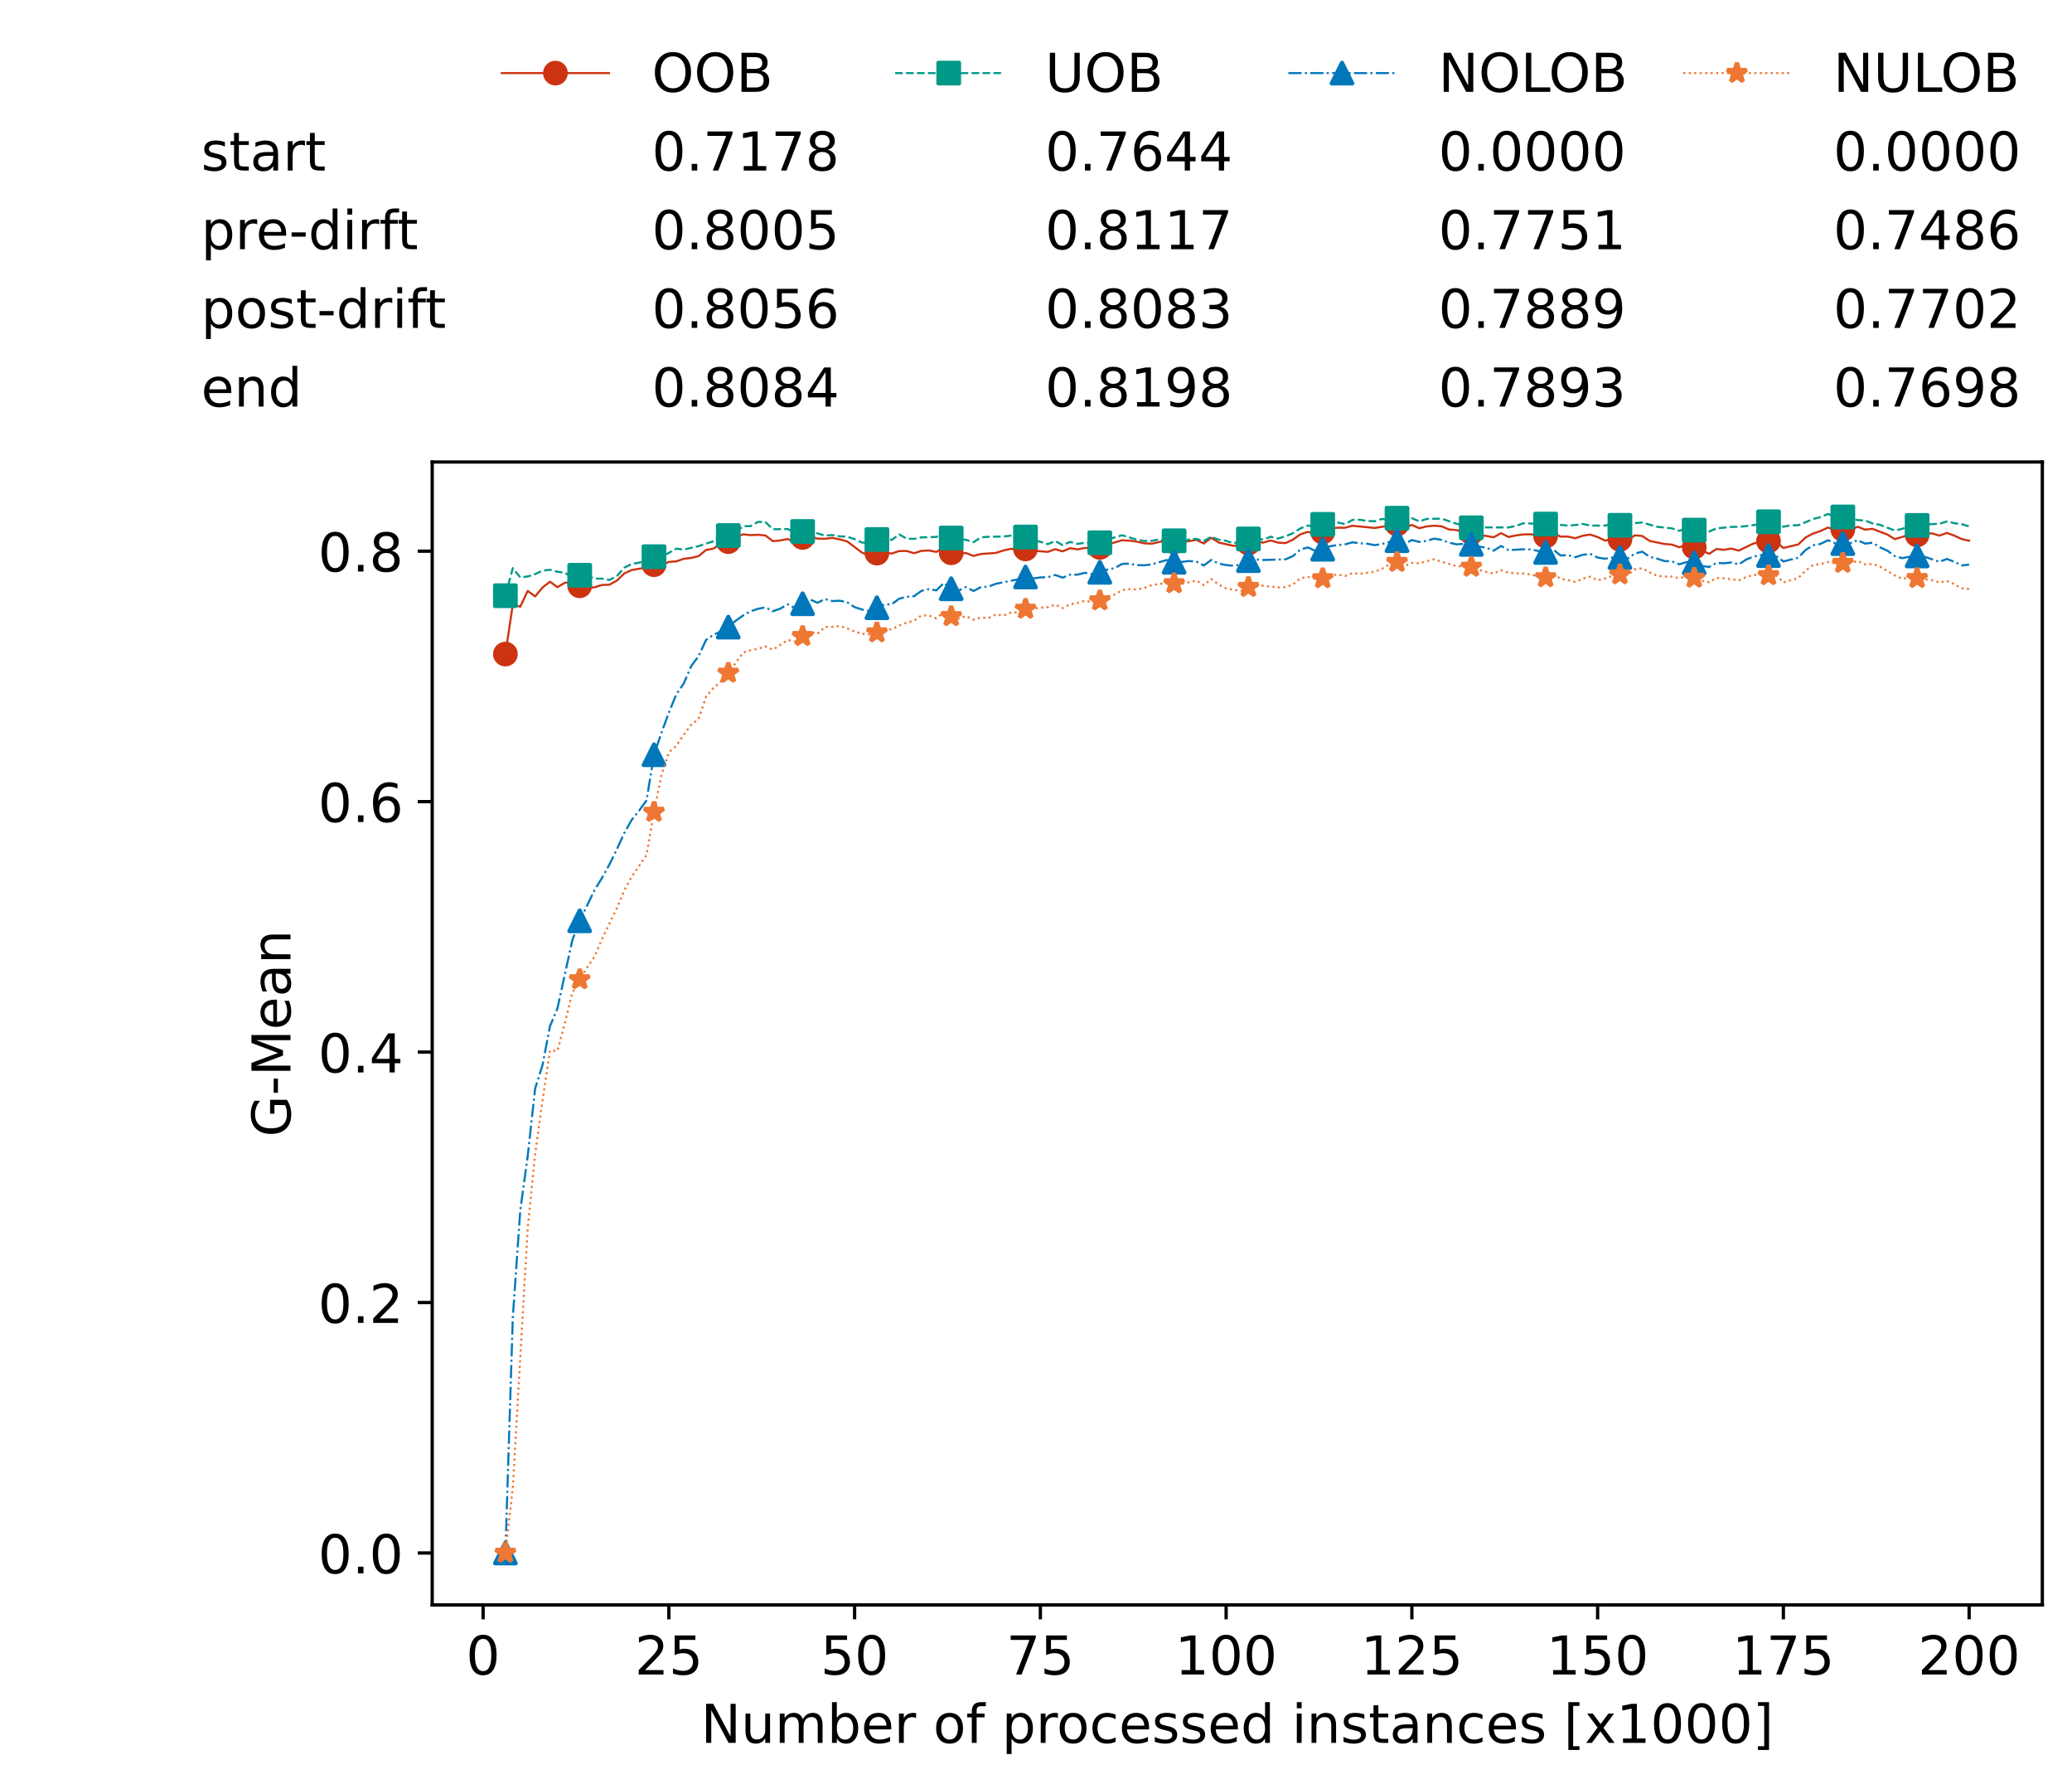 <?xml version="1.0" encoding="utf-8" standalone="no"?>
<!DOCTYPE svg PUBLIC "-//W3C//DTD SVG 1.1//EN"
  "http://www.w3.org/Graphics/SVG/1.1/DTD/svg11.dtd">
<!-- Created with matplotlib (https://matplotlib.org/) -->
<svg height="432.615pt" version="1.1" viewBox="0 0 502.65 432.615" width="502.65pt" xmlns="http://www.w3.org/2000/svg" xmlns:xlink="http://www.w3.org/1999/xlink">
 <defs>
  <style type="text/css">*{stroke-linecap:butt;stroke-linejoin:round;}</style>
 </defs>
 <g id="figure_1">
  <g id="patch_1">
   <path d="M 0 432.615 
L 502.65 432.615 
L 502.65 0 
L 0 0 
z
" style="fill:#ffffff;"/>
  </g>
  <g id="axes_1">
   <g id="patch_2">
    <path d="M 104.85 389.252 
L 495.45 389.252 
L 495.45 112.052 
L 104.85 112.052 
z
" style="fill:#ffffff;"/>
   </g>
   <g id="matplotlib.axis_1">
    <g id="xtick_1">
     <g id="line2d_1">
      <defs>
       <path d="M 0 0 
L 0 3.5 
" id="m84326f083b" style="stroke:#000000;stroke-width:0.8;"/>
      </defs>
      <g>
       <use style="stroke:#000000;stroke-width:0.8;" x="117.197" xlink:href="#m84326f083b" y="389.252"/>
      </g>
     </g>
     <g id="text_1">
      <!-- 0 -->
      <g transform="translate(113.061 406.13)scale(0.13 -0.13)">
       <defs>
        <path d="M 31.781 66.406 
Q 24.172 66.406 20.328 58.906 
Q 16.5 51.422 16.5 36.375 
Q 16.5 21.391 20.328 13.891 
Q 24.172 6.391 31.781 6.391 
Q 39.453 6.391 43.281 13.891 
Q 47.125 21.391 47.125 36.375 
Q 47.125 51.422 43.281 58.906 
Q 39.453 66.406 31.781 66.406 
z
M 31.781 74.219 
Q 44.047 74.219 50.516 64.516 
Q 56.984 54.828 56.984 36.375 
Q 56.984 17.969 50.516 8.266 
Q 44.047 -1.422 31.781 -1.422 
Q 19.531 -1.422 13.062 8.266 
Q 6.594 17.969 6.594 36.375 
Q 6.594 54.828 13.062 64.516 
Q 19.531 74.219 31.781 74.219 
z
" id="DejaVuSans-48"/>
       </defs>
       <use xlink:href="#DejaVuSans-48"/>
      </g>
     </g>
    </g>
    <g id="xtick_2">
     <g id="line2d_2">
      <g>
       <use style="stroke:#000000;stroke-width:0.8;" x="162.259" xlink:href="#m84326f083b" y="389.252"/>
      </g>
     </g>
     <g id="text_2">
      <!-- 25 -->
      <g transform="translate(153.988 406.13)scale(0.13 -0.13)">
       <defs>
        <path d="M 19.188 8.297 
L 53.609 8.297 
L 53.609 0 
L 7.328 0 
L 7.328 8.297 
Q 12.938 14.109 22.625 23.891 
Q 32.328 33.688 34.812 36.531 
Q 39.547 41.844 41.422 45.531 
Q 43.312 49.219 43.312 52.781 
Q 43.312 58.594 39.234 62.25 
Q 35.156 65.922 28.609 65.922 
Q 23.969 65.922 18.812 64.312 
Q 13.672 62.703 7.812 59.422 
L 7.812 69.391 
Q 13.766 71.781 18.938 73 
Q 24.125 74.219 28.422 74.219 
Q 39.75 74.219 46.484 68.547 
Q 53.219 62.891 53.219 53.422 
Q 53.219 48.922 51.531 44.891 
Q 49.859 40.875 45.406 35.406 
Q 44.188 33.984 37.641 27.219 
Q 31.109 20.453 19.188 8.297 
z
" id="DejaVuSans-50"/>
        <path d="M 10.797 72.906 
L 49.516 72.906 
L 49.516 64.594 
L 19.828 64.594 
L 19.828 46.734 
Q 21.969 47.469 24.109 47.828 
Q 26.266 48.188 28.422 48.188 
Q 40.625 48.188 47.75 41.5 
Q 54.891 34.812 54.891 23.391 
Q 54.891 11.625 47.562 5.094 
Q 40.234 -1.422 26.906 -1.422 
Q 22.312 -1.422 17.547 -0.641 
Q 12.797 0.141 7.719 1.703 
L 7.719 11.625 
Q 12.109 9.234 16.797 8.062 
Q 21.484 6.891 26.703 6.891 
Q 35.156 6.891 40.078 11.328 
Q 45.016 15.766 45.016 23.391 
Q 45.016 31 40.078 35.438 
Q 35.156 39.891 26.703 39.891 
Q 22.75 39.891 18.812 39.016 
Q 14.891 38.141 10.797 36.281 
z
" id="DejaVuSans-53"/>
       </defs>
       <use xlink:href="#DejaVuSans-50"/>
       <use x="63.623" xlink:href="#DejaVuSans-53"/>
      </g>
     </g>
    </g>
    <g id="xtick_3">
     <g id="line2d_3">
      <g>
       <use style="stroke:#000000;stroke-width:0.8;" x="207.322" xlink:href="#m84326f083b" y="389.252"/>
      </g>
     </g>
     <g id="text_3">
      <!-- 50 -->
      <g transform="translate(199.05 406.13)scale(0.13 -0.13)">
       <use xlink:href="#DejaVuSans-53"/>
       <use x="63.623" xlink:href="#DejaVuSans-48"/>
      </g>
     </g>
    </g>
    <g id="xtick_4">
     <g id="line2d_4">
      <g>
       <use style="stroke:#000000;stroke-width:0.8;" x="252.384" xlink:href="#m84326f083b" y="389.252"/>
      </g>
     </g>
     <g id="text_4">
      <!-- 75 -->
      <g transform="translate(244.113 406.13)scale(0.13 -0.13)">
       <defs>
        <path d="M 8.203 72.906 
L 55.078 72.906 
L 55.078 68.703 
L 28.609 0 
L 18.312 0 
L 43.219 64.594 
L 8.203 64.594 
z
" id="DejaVuSans-55"/>
       </defs>
       <use xlink:href="#DejaVuSans-55"/>
       <use x="63.623" xlink:href="#DejaVuSans-53"/>
      </g>
     </g>
    </g>
    <g id="xtick_5">
     <g id="line2d_5">
      <g>
       <use style="stroke:#000000;stroke-width:0.8;" x="297.446" xlink:href="#m84326f083b" y="389.252"/>
      </g>
     </g>
     <g id="text_5">
      <!-- 100 -->
      <g transform="translate(285.039 406.13)scale(0.13 -0.13)">
       <defs>
        <path d="M 12.406 8.297 
L 28.516 8.297 
L 28.516 63.922 
L 10.984 60.406 
L 10.984 69.391 
L 28.422 72.906 
L 38.281 72.906 
L 38.281 8.297 
L 54.391 8.297 
L 54.391 0 
L 12.406 0 
z
" id="DejaVuSans-49"/>
       </defs>
       <use xlink:href="#DejaVuSans-49"/>
       <use x="63.623" xlink:href="#DejaVuSans-48"/>
       <use x="127.246" xlink:href="#DejaVuSans-48"/>
      </g>
     </g>
    </g>
    <g id="xtick_6">
     <g id="line2d_6">
      <g>
       <use style="stroke:#000000;stroke-width:0.8;" x="342.509" xlink:href="#m84326f083b" y="389.252"/>
      </g>
     </g>
     <g id="text_6">
      <!-- 125 -->
      <g transform="translate(330.102 406.13)scale(0.13 -0.13)">
       <use xlink:href="#DejaVuSans-49"/>
       <use x="63.623" xlink:href="#DejaVuSans-50"/>
       <use x="127.246" xlink:href="#DejaVuSans-53"/>
      </g>
     </g>
    </g>
    <g id="xtick_7">
     <g id="line2d_7">
      <g>
       <use style="stroke:#000000;stroke-width:0.8;" x="387.571" xlink:href="#m84326f083b" y="389.252"/>
      </g>
     </g>
     <g id="text_7">
      <!-- 150 -->
      <g transform="translate(375.164 406.13)scale(0.13 -0.13)">
       <use xlink:href="#DejaVuSans-49"/>
       <use x="63.623" xlink:href="#DejaVuSans-53"/>
       <use x="127.246" xlink:href="#DejaVuSans-48"/>
      </g>
     </g>
    </g>
    <g id="xtick_8">
     <g id="line2d_8">
      <g>
       <use style="stroke:#000000;stroke-width:0.8;" x="432.633" xlink:href="#m84326f083b" y="389.252"/>
      </g>
     </g>
     <g id="text_8">
      <!-- 175 -->
      <g transform="translate(420.226 406.13)scale(0.13 -0.13)">
       <use xlink:href="#DejaVuSans-49"/>
       <use x="63.623" xlink:href="#DejaVuSans-55"/>
       <use x="127.246" xlink:href="#DejaVuSans-53"/>
      </g>
     </g>
    </g>
    <g id="xtick_9">
     <g id="line2d_9">
      <g>
       <use style="stroke:#000000;stroke-width:0.8;" x="477.695" xlink:href="#m84326f083b" y="389.252"/>
      </g>
     </g>
     <g id="text_9">
      <!-- 200 -->
      <g transform="translate(465.289 406.13)scale(0.13 -0.13)">
       <use xlink:href="#DejaVuSans-50"/>
       <use x="63.623" xlink:href="#DejaVuSans-48"/>
       <use x="127.246" xlink:href="#DejaVuSans-48"/>
      </g>
     </g>
    </g>
    <g id="text_10">
     <!-- Number of processed instances [x1000] -->
     <g transform="translate(170.025 422.711)scale(0.13 -0.13)">
      <defs>
       <path d="M 9.812 72.906 
L 23.094 72.906 
L 55.422 11.922 
L 55.422 72.906 
L 64.984 72.906 
L 64.984 0 
L 51.703 0 
L 19.391 60.984 
L 19.391 0 
L 9.812 0 
z
" id="DejaVuSans-78"/>
       <path d="M 8.5 21.578 
L 8.5 54.688 
L 17.484 54.688 
L 17.484 21.922 
Q 17.484 14.156 20.5 10.266 
Q 23.531 6.391 29.594 6.391 
Q 36.859 6.391 41.078 11.031 
Q 45.312 15.672 45.312 23.688 
L 45.312 54.688 
L 54.297 54.688 
L 54.297 0 
L 45.312 0 
L 45.312 8.406 
Q 42.047 3.422 37.719 1 
Q 33.406 -1.422 27.688 -1.422 
Q 18.266 -1.422 13.375 4.438 
Q 8.5 10.297 8.5 21.578 
z
M 31.109 56 
z
" id="DejaVuSans-117"/>
       <path d="M 52 44.188 
Q 55.375 50.25 60.062 53.125 
Q 64.75 56 71.094 56 
Q 79.641 56 84.281 50.016 
Q 88.922 44.047 88.922 33.016 
L 88.922 0 
L 79.891 0 
L 79.891 32.719 
Q 79.891 40.578 77.094 44.375 
Q 74.312 48.188 68.609 48.188 
Q 61.625 48.188 57.562 43.547 
Q 53.516 38.922 53.516 30.906 
L 53.516 0 
L 44.484 0 
L 44.484 32.719 
Q 44.484 40.625 41.703 44.406 
Q 38.922 48.188 33.109 48.188 
Q 26.219 48.188 22.156 43.531 
Q 18.109 38.875 18.109 30.906 
L 18.109 0 
L 9.078 0 
L 9.078 54.688 
L 18.109 54.688 
L 18.109 46.188 
Q 21.188 51.219 25.484 53.609 
Q 29.781 56 35.688 56 
Q 41.656 56 45.828 52.969 
Q 50 49.953 52 44.188 
z
" id="DejaVuSans-109"/>
       <path d="M 48.688 27.297 
Q 48.688 37.203 44.609 42.844 
Q 40.531 48.484 33.406 48.484 
Q 26.266 48.484 22.188 42.844 
Q 18.109 37.203 18.109 27.297 
Q 18.109 17.391 22.188 11.75 
Q 26.266 6.109 33.406 6.109 
Q 40.531 6.109 44.609 11.75 
Q 48.688 17.391 48.688 27.297 
z
M 18.109 46.391 
Q 20.953 51.266 25.266 53.625 
Q 29.594 56 35.594 56 
Q 45.562 56 51.781 48.094 
Q 58.016 40.188 58.016 27.297 
Q 58.016 14.406 51.781 6.484 
Q 45.562 -1.422 35.594 -1.422 
Q 29.594 -1.422 25.266 0.953 
Q 20.953 3.328 18.109 8.203 
L 18.109 0 
L 9.078 0 
L 9.078 75.984 
L 18.109 75.984 
z
" id="DejaVuSans-98"/>
       <path d="M 56.203 29.594 
L 56.203 25.203 
L 14.891 25.203 
Q 15.484 15.922 20.484 11.062 
Q 25.484 6.203 34.422 6.203 
Q 39.594 6.203 44.453 7.469 
Q 49.312 8.734 54.109 11.281 
L 54.109 2.781 
Q 49.266 0.734 44.188 -0.344 
Q 39.109 -1.422 33.891 -1.422 
Q 20.797 -1.422 13.156 6.188 
Q 5.516 13.812 5.516 26.812 
Q 5.516 40.234 12.766 48.109 
Q 20.016 56 32.328 56 
Q 43.359 56 49.781 48.891 
Q 56.203 41.797 56.203 29.594 
z
M 47.219 32.234 
Q 47.125 39.594 43.094 43.984 
Q 39.062 48.391 32.422 48.391 
Q 24.906 48.391 20.391 44.141 
Q 15.875 39.891 15.188 32.172 
z
" id="DejaVuSans-101"/>
       <path d="M 41.109 46.297 
Q 39.594 47.172 37.812 47.578 
Q 36.031 48 33.891 48 
Q 26.266 48 22.188 43.047 
Q 18.109 38.094 18.109 28.812 
L 18.109 0 
L 9.078 0 
L 9.078 54.688 
L 18.109 54.688 
L 18.109 46.188 
Q 20.953 51.172 25.484 53.578 
Q 30.031 56 36.531 56 
Q 37.453 56 38.578 55.875 
Q 39.703 55.766 41.062 55.516 
z
" id="DejaVuSans-114"/>
       <path id="DejaVuSans-32"/>
       <path d="M 30.609 48.391 
Q 23.391 48.391 19.188 42.75 
Q 14.984 37.109 14.984 27.297 
Q 14.984 17.484 19.156 11.844 
Q 23.344 6.203 30.609 6.203 
Q 37.797 6.203 41.984 11.859 
Q 46.188 17.531 46.188 27.297 
Q 46.188 37.016 41.984 42.703 
Q 37.797 48.391 30.609 48.391 
z
M 30.609 56 
Q 42.328 56 49.016 48.375 
Q 55.719 40.766 55.719 27.297 
Q 55.719 13.875 49.016 6.219 
Q 42.328 -1.422 30.609 -1.422 
Q 18.844 -1.422 12.172 6.219 
Q 5.516 13.875 5.516 27.297 
Q 5.516 40.766 12.172 48.375 
Q 18.844 56 30.609 56 
z
" id="DejaVuSans-111"/>
       <path d="M 37.109 75.984 
L 37.109 68.5 
L 28.516 68.5 
Q 23.688 68.5 21.797 66.547 
Q 19.922 64.594 19.922 59.516 
L 19.922 54.688 
L 34.719 54.688 
L 34.719 47.703 
L 19.922 47.703 
L 19.922 0 
L 10.891 0 
L 10.891 47.703 
L 2.297 47.703 
L 2.297 54.688 
L 10.891 54.688 
L 10.891 58.5 
Q 10.891 67.625 15.141 71.797 
Q 19.391 75.984 28.609 75.984 
z
" id="DejaVuSans-102"/>
       <path d="M 18.109 8.203 
L 18.109 -20.797 
L 9.078 -20.797 
L 9.078 54.688 
L 18.109 54.688 
L 18.109 46.391 
Q 20.953 51.266 25.266 53.625 
Q 29.594 56 35.594 56 
Q 45.562 56 51.781 48.094 
Q 58.016 40.188 58.016 27.297 
Q 58.016 14.406 51.781 6.484 
Q 45.562 -1.422 35.594 -1.422 
Q 29.594 -1.422 25.266 0.953 
Q 20.953 3.328 18.109 8.203 
z
M 48.688 27.297 
Q 48.688 37.203 44.609 42.844 
Q 40.531 48.484 33.406 48.484 
Q 26.266 48.484 22.188 42.844 
Q 18.109 37.203 18.109 27.297 
Q 18.109 17.391 22.188 11.75 
Q 26.266 6.109 33.406 6.109 
Q 40.531 6.109 44.609 11.75 
Q 48.688 17.391 48.688 27.297 
z
" id="DejaVuSans-112"/>
       <path d="M 48.781 52.594 
L 48.781 44.188 
Q 44.969 46.297 41.141 47.344 
Q 37.312 48.391 33.406 48.391 
Q 24.656 48.391 19.812 42.844 
Q 14.984 37.312 14.984 27.297 
Q 14.984 17.281 19.812 11.734 
Q 24.656 6.203 33.406 6.203 
Q 37.312 6.203 41.141 7.25 
Q 44.969 8.297 48.781 10.406 
L 48.781 2.094 
Q 45.016 0.344 40.984 -0.531 
Q 36.969 -1.422 32.422 -1.422 
Q 20.062 -1.422 12.781 6.344 
Q 5.516 14.109 5.516 27.297 
Q 5.516 40.672 12.859 48.328 
Q 20.219 56 33.016 56 
Q 37.156 56 41.109 55.141 
Q 45.062 54.297 48.781 52.594 
z
" id="DejaVuSans-99"/>
       <path d="M 44.281 53.078 
L 44.281 44.578 
Q 40.484 46.531 36.375 47.5 
Q 32.281 48.484 27.875 48.484 
Q 21.188 48.484 17.844 46.438 
Q 14.5 44.391 14.5 40.281 
Q 14.5 37.156 16.891 35.375 
Q 19.281 33.594 26.516 31.984 
L 29.594 31.297 
Q 39.156 29.25 43.188 25.516 
Q 47.219 21.781 47.219 15.094 
Q 47.219 7.469 41.188 3.016 
Q 35.156 -1.422 24.609 -1.422 
Q 20.219 -1.422 15.453 -0.562 
Q 10.688 0.297 5.422 2 
L 5.422 11.281 
Q 10.406 8.688 15.234 7.391 
Q 20.062 6.109 24.812 6.109 
Q 31.156 6.109 34.562 8.281 
Q 37.984 10.453 37.984 14.406 
Q 37.984 18.062 35.516 20.016 
Q 33.062 21.969 24.703 23.781 
L 21.578 24.516 
Q 13.234 26.266 9.516 29.906 
Q 5.812 33.547 5.812 39.891 
Q 5.812 47.609 11.281 51.797 
Q 16.75 56 26.812 56 
Q 31.781 56 36.172 55.266 
Q 40.578 54.547 44.281 53.078 
z
" id="DejaVuSans-115"/>
       <path d="M 45.406 46.391 
L 45.406 75.984 
L 54.391 75.984 
L 54.391 0 
L 45.406 0 
L 45.406 8.203 
Q 42.578 3.328 38.25 0.953 
Q 33.938 -1.422 27.875 -1.422 
Q 17.969 -1.422 11.734 6.484 
Q 5.516 14.406 5.516 27.297 
Q 5.516 40.188 11.734 48.094 
Q 17.969 56 27.875 56 
Q 33.938 56 38.25 53.625 
Q 42.578 51.266 45.406 46.391 
z
M 14.797 27.297 
Q 14.797 17.391 18.875 11.75 
Q 22.953 6.109 30.078 6.109 
Q 37.203 6.109 41.297 11.75 
Q 45.406 17.391 45.406 27.297 
Q 45.406 37.203 41.297 42.844 
Q 37.203 48.484 30.078 48.484 
Q 22.953 48.484 18.875 42.844 
Q 14.797 37.203 14.797 27.297 
z
" id="DejaVuSans-100"/>
       <path d="M 9.422 54.688 
L 18.406 54.688 
L 18.406 0 
L 9.422 0 
z
M 9.422 75.984 
L 18.406 75.984 
L 18.406 64.594 
L 9.422 64.594 
z
" id="DejaVuSans-105"/>
       <path d="M 54.891 33.016 
L 54.891 0 
L 45.906 0 
L 45.906 32.719 
Q 45.906 40.484 42.875 44.328 
Q 39.844 48.188 33.797 48.188 
Q 26.516 48.188 22.312 43.547 
Q 18.109 38.922 18.109 30.906 
L 18.109 0 
L 9.078 0 
L 9.078 54.688 
L 18.109 54.688 
L 18.109 46.188 
Q 21.344 51.125 25.703 53.562 
Q 30.078 56 35.797 56 
Q 45.219 56 50.047 50.172 
Q 54.891 44.344 54.891 33.016 
z
" id="DejaVuSans-110"/>
       <path d="M 18.312 70.219 
L 18.312 54.688 
L 36.812 54.688 
L 36.812 47.703 
L 18.312 47.703 
L 18.312 18.016 
Q 18.312 11.328 20.141 9.422 
Q 21.969 7.516 27.594 7.516 
L 36.812 7.516 
L 36.812 0 
L 27.594 0 
Q 17.188 0 13.234 3.875 
Q 9.281 7.766 9.281 18.016 
L 9.281 47.703 
L 2.688 47.703 
L 2.688 54.688 
L 9.281 54.688 
L 9.281 70.219 
z
" id="DejaVuSans-116"/>
       <path d="M 34.281 27.484 
Q 23.391 27.484 19.188 25 
Q 14.984 22.516 14.984 16.5 
Q 14.984 11.719 18.141 8.906 
Q 21.297 6.109 26.703 6.109 
Q 34.188 6.109 38.703 11.406 
Q 43.219 16.703 43.219 25.484 
L 43.219 27.484 
z
M 52.203 31.203 
L 52.203 0 
L 43.219 0 
L 43.219 8.297 
Q 40.141 3.328 35.547 0.953 
Q 30.953 -1.422 24.312 -1.422 
Q 15.922 -1.422 10.953 3.297 
Q 6 8.016 6 15.922 
Q 6 25.141 12.172 29.828 
Q 18.359 34.516 30.609 34.516 
L 43.219 34.516 
L 43.219 35.406 
Q 43.219 41.609 39.141 45 
Q 35.062 48.391 27.688 48.391 
Q 23 48.391 18.547 47.266 
Q 14.109 46.141 10.016 43.891 
L 10.016 52.203 
Q 14.938 54.109 19.578 55.047 
Q 24.219 56 28.609 56 
Q 40.484 56 46.344 49.844 
Q 52.203 43.703 52.203 31.203 
z
" id="DejaVuSans-97"/>
       <path d="M 8.594 75.984 
L 29.297 75.984 
L 29.297 69 
L 17.578 69 
L 17.578 -6.203 
L 29.297 -6.203 
L 29.297 -13.188 
L 8.594 -13.188 
z
" id="DejaVuSans-91"/>
       <path d="M 54.891 54.688 
L 35.109 28.078 
L 55.906 0 
L 45.312 0 
L 29.391 21.484 
L 13.484 0 
L 2.875 0 
L 24.125 28.609 
L 4.688 54.688 
L 15.281 54.688 
L 29.781 35.203 
L 44.281 54.688 
z
" id="DejaVuSans-120"/>
       <path d="M 30.422 75.984 
L 30.422 -13.188 
L 9.719 -13.188 
L 9.719 -6.203 
L 21.391 -6.203 
L 21.391 69 
L 9.719 69 
L 9.719 75.984 
z
" id="DejaVuSans-93"/>
      </defs>
      <use xlink:href="#DejaVuSans-78"/>
      <use x="74.805" xlink:href="#DejaVuSans-117"/>
      <use x="138.184" xlink:href="#DejaVuSans-109"/>
      <use x="235.596" xlink:href="#DejaVuSans-98"/>
      <use x="299.072" xlink:href="#DejaVuSans-101"/>
      <use x="360.596" xlink:href="#DejaVuSans-114"/>
      <use x="401.709" xlink:href="#DejaVuSans-32"/>
      <use x="433.496" xlink:href="#DejaVuSans-111"/>
      <use x="494.678" xlink:href="#DejaVuSans-102"/>
      <use x="529.883" xlink:href="#DejaVuSans-32"/>
      <use x="561.67" xlink:href="#DejaVuSans-112"/>
      <use x="625.146" xlink:href="#DejaVuSans-114"/>
      <use x="664.01" xlink:href="#DejaVuSans-111"/>
      <use x="725.191" xlink:href="#DejaVuSans-99"/>
      <use x="780.172" xlink:href="#DejaVuSans-101"/>
      <use x="841.695" xlink:href="#DejaVuSans-115"/>
      <use x="893.795" xlink:href="#DejaVuSans-115"/>
      <use x="945.895" xlink:href="#DejaVuSans-101"/>
      <use x="1007.418" xlink:href="#DejaVuSans-100"/>
      <use x="1070.895" xlink:href="#DejaVuSans-32"/>
      <use x="1102.682" xlink:href="#DejaVuSans-105"/>
      <use x="1130.465" xlink:href="#DejaVuSans-110"/>
      <use x="1193.844" xlink:href="#DejaVuSans-115"/>
      <use x="1245.943" xlink:href="#DejaVuSans-116"/>
      <use x="1285.152" xlink:href="#DejaVuSans-97"/>
      <use x="1346.432" xlink:href="#DejaVuSans-110"/>
      <use x="1409.811" xlink:href="#DejaVuSans-99"/>
      <use x="1464.791" xlink:href="#DejaVuSans-101"/>
      <use x="1526.314" xlink:href="#DejaVuSans-115"/>
      <use x="1578.414" xlink:href="#DejaVuSans-32"/>
      <use x="1610.201" xlink:href="#DejaVuSans-91"/>
      <use x="1649.215" xlink:href="#DejaVuSans-120"/>
      <use x="1708.395" xlink:href="#DejaVuSans-49"/>
      <use x="1772.018" xlink:href="#DejaVuSans-48"/>
      <use x="1835.641" xlink:href="#DejaVuSans-48"/>
      <use x="1899.264" xlink:href="#DejaVuSans-48"/>
      <use x="1962.887" xlink:href="#DejaVuSans-93"/>
     </g>
    </g>
   </g>
   <g id="matplotlib.axis_2">
    <g id="ytick_1">
     <g id="line2d_10">
      <defs>
       <path d="M 0 0 
L -3.5 0 
" id="mcb3fa519dc" style="stroke:#000000;stroke-width:0.8;"/>
      </defs>
      <g>
       <use style="stroke:#000000;stroke-width:0.8;" x="104.85" xlink:href="#mcb3fa519dc" y="376.652"/>
      </g>
     </g>
     <g id="text_11">
      <!-- 0.0 -->
      <g transform="translate(77.176 381.591)scale(0.13 -0.13)">
       <defs>
        <path d="M 10.688 12.406 
L 21 12.406 
L 21 0 
L 10.688 0 
z
" id="DejaVuSans-46"/>
       </defs>
       <use xlink:href="#DejaVuSans-48"/>
       <use x="63.623" xlink:href="#DejaVuSans-46"/>
       <use x="95.41" xlink:href="#DejaVuSans-48"/>
      </g>
     </g>
    </g>
    <g id="ytick_2">
     <g id="line2d_11">
      <g>
       <use style="stroke:#000000;stroke-width:0.8;" x="104.85" xlink:href="#mcb3fa519dc" y="315.908"/>
      </g>
     </g>
     <g id="text_12">
      <!-- 0.2 -->
      <g transform="translate(77.176 320.847)scale(0.13 -0.13)">
       <use xlink:href="#DejaVuSans-48"/>
       <use x="63.623" xlink:href="#DejaVuSans-46"/>
       <use x="95.41" xlink:href="#DejaVuSans-50"/>
      </g>
     </g>
    </g>
    <g id="ytick_3">
     <g id="line2d_12">
      <g>
       <use style="stroke:#000000;stroke-width:0.8;" x="104.85" xlink:href="#mcb3fa519dc" y="255.165"/>
      </g>
     </g>
     <g id="text_13">
      <!-- 0.4 -->
      <g transform="translate(77.176 260.104)scale(0.13 -0.13)">
       <defs>
        <path d="M 37.797 64.312 
L 12.891 25.391 
L 37.797 25.391 
z
M 35.203 72.906 
L 47.609 72.906 
L 47.609 25.391 
L 58.016 25.391 
L 58.016 17.188 
L 47.609 17.188 
L 47.609 0 
L 37.797 0 
L 37.797 17.188 
L 4.891 17.188 
L 4.891 26.703 
z
" id="DejaVuSans-52"/>
       </defs>
       <use xlink:href="#DejaVuSans-48"/>
       <use x="63.623" xlink:href="#DejaVuSans-46"/>
       <use x="95.41" xlink:href="#DejaVuSans-52"/>
      </g>
     </g>
    </g>
    <g id="ytick_4">
     <g id="line2d_13">
      <g>
       <use style="stroke:#000000;stroke-width:0.8;" x="104.85" xlink:href="#mcb3fa519dc" y="194.422"/>
      </g>
     </g>
     <g id="text_14">
      <!-- 0.6 -->
      <g transform="translate(77.176 199.361)scale(0.13 -0.13)">
       <defs>
        <path d="M 33.016 40.375 
Q 26.375 40.375 22.484 35.828 
Q 18.609 31.297 18.609 23.391 
Q 18.609 15.531 22.484 10.953 
Q 26.375 6.391 33.016 6.391 
Q 39.656 6.391 43.531 10.953 
Q 47.406 15.531 47.406 23.391 
Q 47.406 31.297 43.531 35.828 
Q 39.656 40.375 33.016 40.375 
z
M 52.594 71.297 
L 52.594 62.312 
Q 48.875 64.062 45.094 64.984 
Q 41.312 65.922 37.594 65.922 
Q 27.828 65.922 22.672 59.328 
Q 17.531 52.734 16.797 39.406 
Q 19.672 43.656 24.016 45.922 
Q 28.375 48.188 33.594 48.188 
Q 44.578 48.188 50.953 41.516 
Q 57.328 34.859 57.328 23.391 
Q 57.328 12.156 50.688 5.359 
Q 44.047 -1.422 33.016 -1.422 
Q 20.359 -1.422 13.672 8.266 
Q 6.984 17.969 6.984 36.375 
Q 6.984 53.656 15.188 63.938 
Q 23.391 74.219 37.203 74.219 
Q 40.922 74.219 44.703 73.484 
Q 48.484 72.75 52.594 71.297 
z
" id="DejaVuSans-54"/>
       </defs>
       <use xlink:href="#DejaVuSans-48"/>
       <use x="63.623" xlink:href="#DejaVuSans-46"/>
       <use x="95.41" xlink:href="#DejaVuSans-54"/>
      </g>
     </g>
    </g>
    <g id="ytick_5">
     <g id="line2d_14">
      <g>
       <use style="stroke:#000000;stroke-width:0.8;" x="104.85" xlink:href="#mcb3fa519dc" y="133.678"/>
      </g>
     </g>
     <g id="text_15">
      <!-- 0.8 -->
      <g transform="translate(77.176 138.617)scale(0.13 -0.13)">
       <defs>
        <path d="M 31.781 34.625 
Q 24.75 34.625 20.719 30.859 
Q 16.703 27.094 16.703 20.516 
Q 16.703 13.922 20.719 10.156 
Q 24.75 6.391 31.781 6.391 
Q 38.812 6.391 42.859 10.172 
Q 46.922 13.969 46.922 20.516 
Q 46.922 27.094 42.891 30.859 
Q 38.875 34.625 31.781 34.625 
z
M 21.922 38.812 
Q 15.578 40.375 12.031 44.719 
Q 8.5 49.078 8.5 55.328 
Q 8.5 64.062 14.719 69.141 
Q 20.953 74.219 31.781 74.219 
Q 42.672 74.219 48.875 69.141 
Q 55.078 64.062 55.078 55.328 
Q 55.078 49.078 51.531 44.719 
Q 48 40.375 41.703 38.812 
Q 48.828 37.156 52.797 32.312 
Q 56.781 27.484 56.781 20.516 
Q 56.781 9.906 50.312 4.234 
Q 43.844 -1.422 31.781 -1.422 
Q 19.734 -1.422 13.25 4.234 
Q 6.781 9.906 6.781 20.516 
Q 6.781 27.484 10.781 32.312 
Q 14.797 37.156 21.922 38.812 
z
M 18.312 54.391 
Q 18.312 48.734 21.844 45.562 
Q 25.391 42.391 31.781 42.391 
Q 38.141 42.391 41.719 45.562 
Q 45.312 48.734 45.312 54.391 
Q 45.312 60.062 41.719 63.234 
Q 38.141 66.406 31.781 66.406 
Q 25.391 66.406 21.844 63.234 
Q 18.312 60.062 18.312 54.391 
z
" id="DejaVuSans-56"/>
       </defs>
       <use xlink:href="#DejaVuSans-48"/>
       <use x="63.623" xlink:href="#DejaVuSans-46"/>
       <use x="95.41" xlink:href="#DejaVuSans-56"/>
      </g>
     </g>
    </g>
    <g id="text_16">
     <!-- G-Mean -->
     <g transform="translate(70.472 275.744)rotate(-90)scale(0.13 -0.13)">
      <defs>
       <path d="M 59.516 10.406 
L 59.516 29.984 
L 43.406 29.984 
L 43.406 38.094 
L 69.281 38.094 
L 69.281 6.781 
Q 63.578 2.734 56.688 0.656 
Q 49.812 -1.422 42 -1.422 
Q 24.906 -1.422 15.25 8.562 
Q 5.609 18.562 5.609 36.375 
Q 5.609 54.25 15.25 64.234 
Q 24.906 74.219 42 74.219 
Q 49.125 74.219 55.547 72.453 
Q 61.969 70.703 67.391 67.281 
L 67.391 56.781 
Q 61.922 61.422 55.766 63.766 
Q 49.609 66.109 42.828 66.109 
Q 29.438 66.109 22.719 58.641 
Q 16.016 51.172 16.016 36.375 
Q 16.016 21.625 22.719 14.156 
Q 29.438 6.688 42.828 6.688 
Q 48.047 6.688 52.141 7.594 
Q 56.25 8.5 59.516 10.406 
z
" id="DejaVuSans-71"/>
       <path d="M 4.891 31.391 
L 31.203 31.391 
L 31.203 23.391 
L 4.891 23.391 
z
" id="DejaVuSans-45"/>
       <path d="M 9.812 72.906 
L 24.516 72.906 
L 43.109 23.297 
L 61.812 72.906 
L 76.516 72.906 
L 76.516 0 
L 66.891 0 
L 66.891 64.016 
L 48.094 14.016 
L 38.188 14.016 
L 19.391 64.016 
L 19.391 0 
L 9.812 0 
z
" id="DejaVuSans-77"/>
      </defs>
      <use xlink:href="#DejaVuSans-71"/>
      <use x="77.49" xlink:href="#DejaVuSans-45"/>
      <use x="113.574" xlink:href="#DejaVuSans-77"/>
      <use x="199.854" xlink:href="#DejaVuSans-101"/>
      <use x="261.377" xlink:href="#DejaVuSans-97"/>
      <use x="322.656" xlink:href="#DejaVuSans-110"/>
     </g>
    </g>
   </g>
   <g id="line2d_15"/>
   <g id="line2d_16"/>
   <g id="line2d_17"/>
   <g id="line2d_18"/>
   <g id="line2d_19"/>
   <g id="line2d_20">
    <path clip-path="url(#pd401142269)" d="M 122.605 158.633 
L 124.407 146.567 
L 126.21 147.151 
L 128.012 143.326 
L 129.815 144.641 
L 131.617 142.488 
L 133.419 141.079 
L 135.222 142.41 
L 137.024 141.339 
L 138.827 141.2 
L 140.629 142.074 
L 142.432 142.65 
L 144.234 142.433 
L 146.037 141.88 
L 147.839 141.81 
L 149.642 140.821 
L 151.444 139.078 
L 153.247 138.255 
L 156.852 137.629 
L 158.654 136.955 
L 160.457 137.175 
L 162.259 136.277 
L 164.062 136.144 
L 165.864 135.532 
L 167.667 135.315 
L 169.469 134.88 
L 171.272 133.388 
L 173.074 133.059 
L 174.877 131.838 
L 176.679 131.359 
L 178.482 130.34 
L 180.284 129.587 
L 182.087 129.788 
L 183.889 129.704 
L 185.692 129.876 
L 187.494 131.246 
L 189.297 131.074 
L 191.099 130.726 
L 192.902 131.597 
L 194.704 130.344 
L 196.507 130.064 
L 198.309 130.633 
L 200.112 130.669 
L 201.914 130.45 
L 203.717 130.817 
L 205.519 131.31 
L 209.124 134.039 
L 210.927 134.721 
L 212.729 134.145 
L 214.532 134.023 
L 216.334 134.246 
L 218.137 133.65 
L 219.939 133.628 
L 221.742 134.176 
L 223.544 133.607 
L 225.347 133.509 
L 227.149 133.868 
L 228.952 132.756 
L 230.754 134.062 
L 232.557 134.256 
L 234.359 134.141 
L 236.162 134.83 
L 237.964 134.359 
L 241.569 134.111 
L 243.372 133.522 
L 245.174 133.117 
L 246.976 133.294 
L 248.779 133.133 
L 250.581 133.566 
L 254.186 133.837 
L 255.989 133.197 
L 257.791 133.724 
L 259.594 132.955 
L 261.396 133.244 
L 263.199 132.887 
L 265.001 133.048 
L 266.804 132.759 
L 268.606 132.094 
L 272.211 131.032 
L 274.014 131.124 
L 275.816 131.377 
L 277.619 131.773 
L 279.421 131.864 
L 283.026 131.032 
L 284.829 131.416 
L 288.434 131.258 
L 290.236 130.928 
L 292.039 131.82 
L 293.841 130.425 
L 295.644 131.586 
L 299.249 132.386 
L 301.051 132.266 
L 302.854 131.712 
L 304.656 131.353 
L 306.459 131.599 
L 308.261 131.077 
L 310.064 131.613 
L 311.866 131.72 
L 313.669 130.872 
L 315.471 129.588 
L 317.274 128.999 
L 319.076 129.434 
L 320.879 129.043 
L 322.681 128.172 
L 324.484 127.987 
L 326.286 127.999 
L 328.089 127.512 
L 333.496 128.053 
L 337.101 127.479 
L 338.904 127.102 
L 340.706 128.131 
L 342.509 127.311 
L 344.311 128.117 
L 346.114 127.662 
L 347.916 127.507 
L 349.719 127.65 
L 351.521 128.42 
L 353.324 128.564 
L 355.126 129.026 
L 356.928 129.196 
L 358.731 129.876 
L 360.533 129.968 
L 362.336 130.309 
L 364.138 129.305 
L 365.941 130.234 
L 367.743 129.859 
L 369.546 129.618 
L 371.348 129.587 
L 373.151 129.867 
L 374.953 130.022 
L 376.756 129.223 
L 378.558 130.15 
L 380.361 130.134 
L 382.163 130.54 
L 383.966 129.939 
L 385.768 129.652 
L 387.571 130.25 
L 389.373 131.102 
L 391.176 130.822 
L 392.978 130.806 
L 394.781 131.123 
L 396.583 129.836 
L 398.386 129.992 
L 400.188 131.192 
L 403.793 131.939 
L 405.596 132.082 
L 407.398 132.72 
L 409.201 132.122 
L 411.003 132.704 
L 412.806 133.425 
L 414.608 134.318 
L 416.411 133.15 
L 418.213 133.338 
L 420.016 133.052 
L 421.818 133.537 
L 425.423 131.797 
L 429.028 131.238 
L 430.831 131.331 
L 432.633 132.907 
L 436.238 132.041 
L 438.041 130.339 
L 439.843 129.403 
L 441.646 128.793 
L 443.448 127.941 
L 445.251 128.593 
L 447.053 128.389 
L 448.856 128.518 
L 450.658 127.754 
L 452.461 128.452 
L 454.263 128.263 
L 457.868 129.646 
L 459.671 130.755 
L 463.276 129.679 
L 465.078 129.723 
L 466.881 129.424 
L 468.683 129.354 
L 470.485 129.905 
L 472.288 129.255 
L 474.09 129.899 
L 475.893 130.744 
L 477.695 131.139 
L 477.695 131.139 
" style="fill:none;stroke:#cc3311;stroke-linecap:square;stroke-width:0.5;"/>
    <defs>
     <path d="M 0 2.5 
C 0.663 2.5 1.299 2.237 1.768 1.768 
C 2.237 1.299 2.5 0.663 2.5 0 
C 2.5 -0.663 2.237 -1.299 1.768 -1.768 
C 1.299 -2.237 0.663 -2.5 0 -2.5 
C -0.663 -2.5 -1.299 -2.237 -1.768 -1.768 
C -2.237 -1.299 -2.5 -0.663 -2.5 0 
C -2.5 0.663 -2.237 1.299 -1.768 1.768 
C -1.299 2.237 -0.663 2.5 0 2.5 
z
" id="me326a2b0b5" style="stroke:#cc3311;"/>
    </defs>
    <g clip-path="url(#pd401142269)">
     <use style="fill:#cc3311;stroke:#cc3311;" x="122.605" xlink:href="#me326a2b0b5" y="158.633"/>
     <use style="fill:#cc3311;stroke:#cc3311;" x="140.629" xlink:href="#me326a2b0b5" y="142.074"/>
     <use style="fill:#cc3311;stroke:#cc3311;" x="158.654" xlink:href="#me326a2b0b5" y="136.955"/>
     <use style="fill:#cc3311;stroke:#cc3311;" x="176.679" xlink:href="#me326a2b0b5" y="131.359"/>
     <use style="fill:#cc3311;stroke:#cc3311;" x="194.704" xlink:href="#me326a2b0b5" y="130.344"/>
     <use style="fill:#cc3311;stroke:#cc3311;" x="212.729" xlink:href="#me326a2b0b5" y="134.145"/>
     <use style="fill:#cc3311;stroke:#cc3311;" x="230.754" xlink:href="#me326a2b0b5" y="134.062"/>
     <use style="fill:#cc3311;stroke:#cc3311;" x="248.779" xlink:href="#me326a2b0b5" y="133.133"/>
     <use style="fill:#cc3311;stroke:#cc3311;" x="266.804" xlink:href="#me326a2b0b5" y="132.759"/>
     <use style="fill:#cc3311;stroke:#cc3311;" x="284.829" xlink:href="#me326a2b0b5" y="131.416"/>
     <use style="fill:#cc3311;stroke:#cc3311;" x="302.854" xlink:href="#me326a2b0b5" y="131.712"/>
     <use style="fill:#cc3311;stroke:#cc3311;" x="320.879" xlink:href="#me326a2b0b5" y="129.043"/>
     <use style="fill:#cc3311;stroke:#cc3311;" x="338.904" xlink:href="#me326a2b0b5" y="127.102"/>
     <use style="fill:#cc3311;stroke:#cc3311;" x="356.928" xlink:href="#me326a2b0b5" y="129.196"/>
     <use style="fill:#cc3311;stroke:#cc3311;" x="374.953" xlink:href="#me326a2b0b5" y="130.022"/>
     <use style="fill:#cc3311;stroke:#cc3311;" x="392.978" xlink:href="#me326a2b0b5" y="130.806"/>
     <use style="fill:#cc3311;stroke:#cc3311;" x="411.003" xlink:href="#me326a2b0b5" y="132.704"/>
     <use style="fill:#cc3311;stroke:#cc3311;" x="429.028" xlink:href="#me326a2b0b5" y="131.238"/>
     <use style="fill:#cc3311;stroke:#cc3311;" x="447.053" xlink:href="#me326a2b0b5" y="128.389"/>
     <use style="fill:#cc3311;stroke:#cc3311;" x="465.078" xlink:href="#me326a2b0b5" y="129.723"/>
    </g>
   </g>
   <g id="line2d_21"/>
   <g id="line2d_22"/>
   <g id="line2d_23"/>
   <g id="line2d_24"/>
   <g id="line2d_25">
    <path clip-path="url(#pd401142269)" d="M 122.605 144.486 
L 124.407 137.787 
L 126.21 140.029 
L 128.012 139.814 
L 129.815 139.243 
L 131.617 138.399 
L 133.419 138.196 
L 135.222 138.673 
L 137.024 138.906 
L 138.827 140.096 
L 140.629 139.525 
L 142.432 139.638 
L 144.234 140.326 
L 146.037 140.333 
L 147.839 140.664 
L 149.642 139.732 
L 151.444 137.693 
L 153.247 136.783 
L 155.049 136.463 
L 156.852 135.923 
L 158.654 135.016 
L 160.457 134.951 
L 162.259 134.088 
L 164.062 133.06 
L 165.864 133.296 
L 169.469 132.456 
L 173.074 131.261 
L 174.877 129.78 
L 176.679 129.888 
L 178.482 129.051 
L 180.284 127.622 
L 182.087 127.604 
L 183.889 126.576 
L 185.692 126.619 
L 187.494 128.357 
L 191.099 128.323 
L 192.902 129.095 
L 194.704 128.899 
L 196.507 129.055 
L 198.309 129.358 
L 200.112 129.921 
L 201.914 129.766 
L 203.717 130.081 
L 205.519 130.164 
L 207.322 130.757 
L 209.124 131.591 
L 210.927 131.639 
L 212.729 130.843 
L 214.532 130.473 
L 216.334 130.958 
L 218.137 129.614 
L 219.939 130.64 
L 221.742 130.684 
L 223.544 130.333 
L 227.149 130.226 
L 228.952 129.649 
L 230.754 130.49 
L 234.359 130.932 
L 236.162 131.496 
L 237.964 130.326 
L 239.767 130.184 
L 243.372 130.127 
L 246.976 129.719 
L 248.779 130.248 
L 250.581 130.972 
L 252.384 131.389 
L 254.186 131.986 
L 255.989 131.207 
L 257.791 132.217 
L 259.594 131.439 
L 261.396 131.918 
L 263.199 131.616 
L 266.804 131.633 
L 268.606 130.875 
L 272.211 129.81 
L 275.816 130.911 
L 277.619 131.205 
L 279.421 131.159 
L 281.224 130.818 
L 283.026 131.23 
L 284.829 131.161 
L 286.631 131.512 
L 288.434 130.832 
L 290.236 130.7 
L 292.039 131.225 
L 293.841 130.178 
L 295.644 130.888 
L 297.446 131.162 
L 299.249 131.78 
L 302.854 130.718 
L 304.656 130.634 
L 306.459 130.881 
L 308.261 130.168 
L 310.064 130.603 
L 311.866 130.079 
L 313.669 129.306 
L 315.471 128.149 
L 317.274 127.447 
L 319.076 127.928 
L 320.879 127.178 
L 322.681 126.302 
L 326.286 127.125 
L 328.089 126.099 
L 329.891 126.052 
L 331.694 126.371 
L 333.496 126.421 
L 335.299 125.853 
L 337.101 126.091 
L 338.904 125.683 
L 340.706 126.023 
L 342.509 125.676 
L 344.311 126.445 
L 346.114 125.856 
L 349.719 125.79 
L 353.324 127.026 
L 355.126 127.372 
L 356.928 128.005 
L 358.731 128.362 
L 360.533 127.909 
L 365.941 127.923 
L 367.743 127.559 
L 369.546 126.912 
L 374.953 127.105 
L 376.756 126.546 
L 378.558 127.31 
L 380.361 127.471 
L 382.163 127.337 
L 383.966 127.075 
L 385.768 127.457 
L 389.373 127.49 
L 391.176 127.031 
L 392.978 127.401 
L 394.781 127.605 
L 396.583 126.868 
L 398.386 126.736 
L 401.991 127.759 
L 405.596 128.147 
L 407.398 128.735 
L 409.201 128.131 
L 411.003 128.573 
L 412.806 129.454 
L 414.608 128.926 
L 416.411 128.149 
L 420.016 127.787 
L 421.818 127.768 
L 423.621 127.602 
L 427.226 127.091 
L 429.028 126.545 
L 430.831 126.435 
L 432.633 127.762 
L 434.436 127.383 
L 436.238 127.396 
L 439.843 125.885 
L 441.646 125.397 
L 443.448 124.652 
L 445.251 125.393 
L 447.053 125.382 
L 448.856 125.665 
L 450.658 126.142 
L 452.461 126.251 
L 454.263 126.944 
L 456.066 127.284 
L 459.671 128.672 
L 461.473 128.26 
L 463.276 127.61 
L 468.683 127.105 
L 470.485 127.036 
L 472.288 126.48 
L 474.09 126.884 
L 475.893 127.127 
L 477.695 127.669 
L 477.695 127.669 
" style="fill:none;stroke:#009988;stroke-dasharray:1.85,0.8;stroke-dashoffset:0;stroke-width:0.5;"/>
    <defs>
     <path d="M -2.5 2.5 
L 2.5 2.5 
L 2.5 -2.5 
L -2.5 -2.5 
z
" id="mbc98e58ea7" style="stroke:#009988;stroke-linejoin:miter;"/>
    </defs>
    <g clip-path="url(#pd401142269)">
     <use style="fill:#009988;stroke:#009988;stroke-linejoin:miter;" x="122.605" xlink:href="#mbc98e58ea7" y="144.486"/>
     <use style="fill:#009988;stroke:#009988;stroke-linejoin:miter;" x="140.629" xlink:href="#mbc98e58ea7" y="139.525"/>
     <use style="fill:#009988;stroke:#009988;stroke-linejoin:miter;" x="158.654" xlink:href="#mbc98e58ea7" y="135.016"/>
     <use style="fill:#009988;stroke:#009988;stroke-linejoin:miter;" x="176.679" xlink:href="#mbc98e58ea7" y="129.888"/>
     <use style="fill:#009988;stroke:#009988;stroke-linejoin:miter;" x="194.704" xlink:href="#mbc98e58ea7" y="128.899"/>
     <use style="fill:#009988;stroke:#009988;stroke-linejoin:miter;" x="212.729" xlink:href="#mbc98e58ea7" y="130.843"/>
     <use style="fill:#009988;stroke:#009988;stroke-linejoin:miter;" x="230.754" xlink:href="#mbc98e58ea7" y="130.49"/>
     <use style="fill:#009988;stroke:#009988;stroke-linejoin:miter;" x="248.779" xlink:href="#mbc98e58ea7" y="130.248"/>
     <use style="fill:#009988;stroke:#009988;stroke-linejoin:miter;" x="266.804" xlink:href="#mbc98e58ea7" y="131.633"/>
     <use style="fill:#009988;stroke:#009988;stroke-linejoin:miter;" x="284.829" xlink:href="#mbc98e58ea7" y="131.161"/>
     <use style="fill:#009988;stroke:#009988;stroke-linejoin:miter;" x="302.854" xlink:href="#mbc98e58ea7" y="130.718"/>
     <use style="fill:#009988;stroke:#009988;stroke-linejoin:miter;" x="320.879" xlink:href="#mbc98e58ea7" y="127.178"/>
     <use style="fill:#009988;stroke:#009988;stroke-linejoin:miter;" x="338.904" xlink:href="#mbc98e58ea7" y="125.683"/>
     <use style="fill:#009988;stroke:#009988;stroke-linejoin:miter;" x="356.928" xlink:href="#mbc98e58ea7" y="128.005"/>
     <use style="fill:#009988;stroke:#009988;stroke-linejoin:miter;" x="374.953" xlink:href="#mbc98e58ea7" y="127.105"/>
     <use style="fill:#009988;stroke:#009988;stroke-linejoin:miter;" x="392.978" xlink:href="#mbc98e58ea7" y="127.401"/>
     <use style="fill:#009988;stroke:#009988;stroke-linejoin:miter;" x="411.003" xlink:href="#mbc98e58ea7" y="128.573"/>
     <use style="fill:#009988;stroke:#009988;stroke-linejoin:miter;" x="429.028" xlink:href="#mbc98e58ea7" y="126.545"/>
     <use style="fill:#009988;stroke:#009988;stroke-linejoin:miter;" x="447.053" xlink:href="#mbc98e58ea7" y="125.382"/>
     <use style="fill:#009988;stroke:#009988;stroke-linejoin:miter;" x="465.078" xlink:href="#mbc98e58ea7" y="127.427"/>
    </g>
   </g>
   <g id="line2d_26"/>
   <g id="line2d_27"/>
   <g id="line2d_28"/>
   <g id="line2d_29"/>
   <g id="line2d_30">
    <path clip-path="url(#pd401142269)" d="M 122.605 376.652 
L 124.407 319.444 
L 126.21 293.578 
L 128.012 280.428 
L 129.815 264.018 
L 131.617 258.277 
L 133.419 248.91 
L 135.222 244.598 
L 138.827 228.087 
L 140.629 223.321 
L 144.234 215.875 
L 146.037 212.926 
L 147.839 209.666 
L 149.642 206.003 
L 151.444 202.028 
L 153.247 198.831 
L 155.049 196.603 
L 156.852 194.101 
L 158.654 183.047 
L 160.457 177.723 
L 162.259 172.835 
L 164.062 168.41 
L 165.864 165.791 
L 167.667 161.57 
L 169.469 159.138 
L 171.272 155.223 
L 173.074 153.963 
L 174.877 153.141 
L 176.679 152.103 
L 178.482 150.549 
L 180.284 149.271 
L 182.087 148.263 
L 183.889 147.653 
L 185.692 147.305 
L 187.494 148.24 
L 189.297 147.619 
L 191.099 146.565 
L 192.902 147.494 
L 196.507 145.384 
L 198.309 146.196 
L 200.112 145.281 
L 201.914 145.781 
L 203.717 145.694 
L 205.519 146.061 
L 207.322 147.257 
L 209.124 147.826 
L 210.927 148.271 
L 214.532 146.624 
L 216.334 146.533 
L 218.137 145.209 
L 219.939 144.745 
L 221.742 144.606 
L 223.544 143.299 
L 225.347 142.879 
L 227.149 143.199 
L 228.952 141.405 
L 230.754 142.79 
L 232.557 143.24 
L 234.359 142.37 
L 236.162 143.342 
L 237.964 142.394 
L 239.767 142.279 
L 241.569 141.597 
L 246.976 140.508 
L 248.779 139.944 
L 250.581 140.288 
L 252.384 140.046 
L 254.186 139.984 
L 255.989 139.457 
L 257.791 140.088 
L 259.594 139.372 
L 261.396 139.378 
L 263.199 138.92 
L 265.001 139.299 
L 266.804 138.803 
L 268.606 138.152 
L 270.409 137.787 
L 272.211 136.771 
L 274.014 136.703 
L 275.816 137.065 
L 277.619 137.102 
L 279.421 136.887 
L 283.026 135.818 
L 284.829 136.363 
L 286.631 136.282 
L 288.434 136.074 
L 290.236 136.219 
L 292.039 137.155 
L 293.841 135.808 
L 295.644 136.686 
L 297.446 137.053 
L 299.249 137.208 
L 301.051 136.926 
L 302.854 135.97 
L 304.656 135.687 
L 306.459 135.817 
L 311.866 135.654 
L 313.669 134.868 
L 315.471 133.293 
L 317.274 132.772 
L 319.076 133.581 
L 320.879 133.216 
L 322.681 132.475 
L 324.484 132.194 
L 326.286 132.033 
L 328.089 131.528 
L 329.891 131.774 
L 331.694 131.866 
L 333.496 132.219 
L 335.299 131.926 
L 337.101 131.449 
L 338.904 131.134 
L 340.706 131.914 
L 342.509 130.98 
L 344.311 131.428 
L 346.114 131.164 
L 347.916 130.634 
L 349.719 130.943 
L 351.521 131.599 
L 353.324 132.025 
L 355.126 131.895 
L 356.928 132.026 
L 358.731 132.57 
L 360.533 132.808 
L 362.336 133.574 
L 364.138 132.42 
L 365.941 133.412 
L 369.546 133.222 
L 371.348 133.265 
L 374.953 133.984 
L 376.756 133.247 
L 378.558 134.711 
L 380.361 134.631 
L 382.163 135.136 
L 383.966 134.556 
L 385.768 134.356 
L 387.571 135.22 
L 389.373 135.512 
L 391.176 135.223 
L 392.978 135.23 
L 394.781 135.534 
L 396.583 134.259 
L 398.386 133.804 
L 400.188 135.038 
L 401.991 135.486 
L 403.793 136.086 
L 405.596 136.13 
L 407.398 136.867 
L 409.201 136.312 
L 411.003 136.534 
L 412.806 137.284 
L 414.608 137.5 
L 416.411 136.528 
L 418.213 136.615 
L 420.016 136.416 
L 421.818 136.886 
L 423.621 135.703 
L 425.423 134.983 
L 427.226 134.631 
L 430.831 134.795 
L 432.633 136.172 
L 436.238 135.262 
L 438.041 133.368 
L 439.843 132.247 
L 441.646 131.919 
L 443.448 131.038 
L 445.251 131.779 
L 447.053 131.842 
L 448.856 131.762 
L 450.658 131 
L 452.461 131.849 
L 454.263 131.62 
L 456.066 132.733 
L 457.868 133.561 
L 459.671 134.877 
L 461.473 135.367 
L 463.276 135.025 
L 465.078 134.834 
L 466.881 135.034 
L 470.485 136.257 
L 472.288 135.564 
L 474.09 136.238 
L 475.893 137.139 
L 477.695 136.935 
L 477.695 136.935 
" style="fill:none;stroke:#0077bb;stroke-dasharray:3.2,0.8,0.5,0.8;stroke-dashoffset:0;stroke-width:0.5;"/>
    <defs>
     <path d="M 0 -2.5 
L -2.5 2.5 
L 2.5 2.5 
z
" id="ma8c7c53b75" style="stroke:#0077bb;stroke-linejoin:miter;"/>
    </defs>
    <g clip-path="url(#pd401142269)">
     <use style="fill:#0077bb;stroke:#0077bb;stroke-linejoin:miter;" x="122.605" xlink:href="#ma8c7c53b75" y="376.652"/>
     <use style="fill:#0077bb;stroke:#0077bb;stroke-linejoin:miter;" x="140.629" xlink:href="#ma8c7c53b75" y="223.321"/>
     <use style="fill:#0077bb;stroke:#0077bb;stroke-linejoin:miter;" x="158.654" xlink:href="#ma8c7c53b75" y="183.047"/>
     <use style="fill:#0077bb;stroke:#0077bb;stroke-linejoin:miter;" x="176.679" xlink:href="#ma8c7c53b75" y="152.103"/>
     <use style="fill:#0077bb;stroke:#0077bb;stroke-linejoin:miter;" x="194.704" xlink:href="#ma8c7c53b75" y="146.426"/>
     <use style="fill:#0077bb;stroke:#0077bb;stroke-linejoin:miter;" x="212.729" xlink:href="#ma8c7c53b75" y="147.392"/>
     <use style="fill:#0077bb;stroke:#0077bb;stroke-linejoin:miter;" x="230.754" xlink:href="#ma8c7c53b75" y="142.79"/>
     <use style="fill:#0077bb;stroke:#0077bb;stroke-linejoin:miter;" x="248.779" xlink:href="#ma8c7c53b75" y="139.944"/>
     <use style="fill:#0077bb;stroke:#0077bb;stroke-linejoin:miter;" x="266.804" xlink:href="#ma8c7c53b75" y="138.803"/>
     <use style="fill:#0077bb;stroke:#0077bb;stroke-linejoin:miter;" x="284.829" xlink:href="#ma8c7c53b75" y="136.363"/>
     <use style="fill:#0077bb;stroke:#0077bb;stroke-linejoin:miter;" x="302.854" xlink:href="#ma8c7c53b75" y="135.97"/>
     <use style="fill:#0077bb;stroke:#0077bb;stroke-linejoin:miter;" x="320.879" xlink:href="#ma8c7c53b75" y="133.216"/>
     <use style="fill:#0077bb;stroke:#0077bb;stroke-linejoin:miter;" x="338.904" xlink:href="#ma8c7c53b75" y="131.134"/>
     <use style="fill:#0077bb;stroke:#0077bb;stroke-linejoin:miter;" x="356.928" xlink:href="#ma8c7c53b75" y="132.026"/>
     <use style="fill:#0077bb;stroke:#0077bb;stroke-linejoin:miter;" x="374.953" xlink:href="#ma8c7c53b75" y="133.984"/>
     <use style="fill:#0077bb;stroke:#0077bb;stroke-linejoin:miter;" x="392.978" xlink:href="#ma8c7c53b75" y="135.23"/>
     <use style="fill:#0077bb;stroke:#0077bb;stroke-linejoin:miter;" x="411.003" xlink:href="#ma8c7c53b75" y="136.534"/>
     <use style="fill:#0077bb;stroke:#0077bb;stroke-linejoin:miter;" x="429.028" xlink:href="#ma8c7c53b75" y="134.754"/>
     <use style="fill:#0077bb;stroke:#0077bb;stroke-linejoin:miter;" x="447.053" xlink:href="#ma8c7c53b75" y="131.842"/>
     <use style="fill:#0077bb;stroke:#0077bb;stroke-linejoin:miter;" x="465.078" xlink:href="#ma8c7c53b75" y="134.834"/>
    </g>
   </g>
   <g id="line2d_31"/>
   <g id="line2d_32"/>
   <g id="line2d_33"/>
   <g id="line2d_34"/>
   <g id="line2d_35">
    <path clip-path="url(#pd401142269)" d="M 122.605 376.652 
L 124.407 360.733 
L 128.012 297.881 
L 129.815 279.944 
L 131.617 266.869 
L 133.419 254.774 
L 135.222 254.868 
L 137.024 248.196 
L 138.827 240.839 
L 140.629 237.539 
L 142.432 234.647 
L 144.234 232.011 
L 146.037 227.732 
L 149.642 220.262 
L 151.444 215.92 
L 153.247 212.661 
L 156.852 207.346 
L 158.654 196.946 
L 160.457 188.042 
L 162.259 182.47 
L 164.062 180.878 
L 165.864 178.227 
L 167.667 175.789 
L 169.469 174.355 
L 171.272 169.02 
L 173.074 166.856 
L 174.877 165.325 
L 176.679 163.212 
L 180.284 158.29 
L 182.087 157.696 
L 183.889 157.342 
L 185.692 156.776 
L 187.494 157.577 
L 191.099 155.201 
L 192.902 155.611 
L 194.704 154.31 
L 196.507 153.158 
L 198.309 153.737 
L 200.112 152.03 
L 201.914 152.047 
L 203.717 151.804 
L 205.519 152.408 
L 207.322 153.174 
L 209.124 153.699 
L 210.927 153.891 
L 212.729 153.423 
L 214.532 152.805 
L 216.334 152.605 
L 218.137 151.706 
L 219.939 151.007 
L 221.742 150.548 
L 223.544 149.268 
L 225.347 149.274 
L 227.149 149.983 
L 228.952 148.359 
L 230.754 149.501 
L 232.557 150.047 
L 234.359 149.42 
L 236.162 150.299 
L 237.964 149.766 
L 239.767 149.882 
L 241.569 149.047 
L 243.372 149.295 
L 245.174 148.605 
L 246.976 148.497 
L 248.779 147.697 
L 250.581 147.655 
L 252.384 147.389 
L 254.186 147.27 
L 255.989 146.618 
L 257.791 147.49 
L 259.594 146.567 
L 261.396 146.236 
L 263.199 145.698 
L 265.001 146.061 
L 266.804 145.656 
L 268.606 144.634 
L 270.409 144.21 
L 272.211 143.131 
L 274.014 142.889 
L 275.816 142.964 
L 277.619 142.61 
L 279.421 141.882 
L 283.026 141.412 
L 286.631 141.628 
L 290.236 140.789 
L 292.039 141.923 
L 293.841 140.431 
L 295.644 141.794 
L 297.446 142.715 
L 301.051 143.311 
L 302.854 142.405 
L 304.656 142.135 
L 306.459 142.06 
L 310.064 142.473 
L 311.866 142.428 
L 313.669 141.761 
L 315.471 140.249 
L 317.274 139.911 
L 319.076 140.36 
L 320.879 140.293 
L 322.681 139.537 
L 324.484 139.34 
L 326.286 139.711 
L 328.089 138.985 
L 329.891 139.167 
L 333.496 138.651 
L 335.299 137.94 
L 337.101 136.786 
L 338.904 136.337 
L 340.706 137.318 
L 342.509 136.515 
L 344.311 136.609 
L 347.916 135.636 
L 349.719 136.265 
L 351.521 136.728 
L 353.324 137.327 
L 355.126 137.329 
L 356.928 137.51 
L 358.731 138.174 
L 360.533 138.706 
L 362.336 139.105 
L 364.138 138.305 
L 365.941 138.87 
L 367.743 139.051 
L 369.546 139.074 
L 371.348 139.332 
L 373.151 139.815 
L 374.953 140.063 
L 376.756 139.086 
L 378.558 140.395 
L 380.361 140.686 
L 382.163 141.144 
L 383.966 140.334 
L 385.768 139.873 
L 387.571 140.739 
L 389.373 140.308 
L 391.176 139.658 
L 392.978 139.346 
L 394.781 139.533 
L 396.583 138.062 
L 398.386 137.828 
L 400.188 138.812 
L 401.991 139.631 
L 403.793 139.864 
L 405.596 139.841 
L 407.398 140.257 
L 409.201 139.738 
L 411.003 140.159 
L 412.806 140.829 
L 414.608 141.208 
L 416.411 140.185 
L 418.213 140.248 
L 421.818 140.756 
L 423.621 139.942 
L 425.423 139.44 
L 429.028 139.552 
L 430.831 139.436 
L 432.633 141.263 
L 436.238 140.202 
L 438.041 138.38 
L 439.843 137.035 
L 441.646 136.834 
L 443.448 136.317 
L 445.251 136.629 
L 448.856 136.573 
L 450.658 136.025 
L 452.461 136.907 
L 454.263 136.783 
L 456.066 137.415 
L 459.671 139.555 
L 461.473 140.376 
L 463.276 140.141 
L 465.078 140.245 
L 468.683 140.714 
L 470.485 141.306 
L 472.288 140.879 
L 474.09 141.68 
L 475.893 142.674 
L 477.695 142.854 
L 477.695 142.854 
" style="fill:none;stroke:#ee7733;stroke-dasharray:0.5,0.825;stroke-dashoffset:0;stroke-width:0.5;"/>
    <defs>
     <path d="M 0 -2.5 
L -0.561 -0.773 
L -2.378 -0.773 
L -0.908 0.295 
L -1.469 2.023 
L -0 0.955 
L 1.469 2.023 
L 0.908 0.295 
L 2.378 -0.773 
L 0.561 -0.773 
z
" id="m4f4a2d1f85" style="stroke:#ee7733;stroke-linejoin:bevel;"/>
    </defs>
    <g clip-path="url(#pd401142269)">
     <use style="fill:#ee7733;stroke:#ee7733;stroke-linejoin:bevel;" x="122.605" xlink:href="#m4f4a2d1f85" y="376.652"/>
     <use style="fill:#ee7733;stroke:#ee7733;stroke-linejoin:bevel;" x="140.629" xlink:href="#m4f4a2d1f85" y="237.539"/>
     <use style="fill:#ee7733;stroke:#ee7733;stroke-linejoin:bevel;" x="158.654" xlink:href="#m4f4a2d1f85" y="196.946"/>
     <use style="fill:#ee7733;stroke:#ee7733;stroke-linejoin:bevel;" x="176.679" xlink:href="#m4f4a2d1f85" y="163.212"/>
     <use style="fill:#ee7733;stroke:#ee7733;stroke-linejoin:bevel;" x="194.704" xlink:href="#m4f4a2d1f85" y="154.31"/>
     <use style="fill:#ee7733;stroke:#ee7733;stroke-linejoin:bevel;" x="212.729" xlink:href="#m4f4a2d1f85" y="153.423"/>
     <use style="fill:#ee7733;stroke:#ee7733;stroke-linejoin:bevel;" x="230.754" xlink:href="#m4f4a2d1f85" y="149.501"/>
     <use style="fill:#ee7733;stroke:#ee7733;stroke-linejoin:bevel;" x="248.779" xlink:href="#m4f4a2d1f85" y="147.697"/>
     <use style="fill:#ee7733;stroke:#ee7733;stroke-linejoin:bevel;" x="266.804" xlink:href="#m4f4a2d1f85" y="145.656"/>
     <use style="fill:#ee7733;stroke:#ee7733;stroke-linejoin:bevel;" x="284.829" xlink:href="#m4f4a2d1f85" y="141.506"/>
     <use style="fill:#ee7733;stroke:#ee7733;stroke-linejoin:bevel;" x="302.854" xlink:href="#m4f4a2d1f85" y="142.405"/>
     <use style="fill:#ee7733;stroke:#ee7733;stroke-linejoin:bevel;" x="320.879" xlink:href="#m4f4a2d1f85" y="140.293"/>
     <use style="fill:#ee7733;stroke:#ee7733;stroke-linejoin:bevel;" x="338.904" xlink:href="#m4f4a2d1f85" y="136.337"/>
     <use style="fill:#ee7733;stroke:#ee7733;stroke-linejoin:bevel;" x="356.928" xlink:href="#m4f4a2d1f85" y="137.51"/>
     <use style="fill:#ee7733;stroke:#ee7733;stroke-linejoin:bevel;" x="374.953" xlink:href="#m4f4a2d1f85" y="140.063"/>
     <use style="fill:#ee7733;stroke:#ee7733;stroke-linejoin:bevel;" x="392.978" xlink:href="#m4f4a2d1f85" y="139.346"/>
     <use style="fill:#ee7733;stroke:#ee7733;stroke-linejoin:bevel;" x="411.003" xlink:href="#m4f4a2d1f85" y="140.159"/>
     <use style="fill:#ee7733;stroke:#ee7733;stroke-linejoin:bevel;" x="429.028" xlink:href="#m4f4a2d1f85" y="139.552"/>
     <use style="fill:#ee7733;stroke:#ee7733;stroke-linejoin:bevel;" x="447.053" xlink:href="#m4f4a2d1f85" y="136.558"/>
     <use style="fill:#ee7733;stroke:#ee7733;stroke-linejoin:bevel;" x="465.078" xlink:href="#m4f4a2d1f85" y="140.245"/>
    </g>
   </g>
   <g id="line2d_36"/>
   <g id="line2d_37"/>
   <g id="line2d_38"/>
   <g id="line2d_39"/>
   <g id="patch_3">
    <path d="M 104.85 389.252 
L 104.85 112.052 
" style="fill:none;stroke:#000000;stroke-linecap:square;stroke-linejoin:miter;stroke-width:0.8;"/>
   </g>
   <g id="patch_4">
    <path d="M 495.45 389.252 
L 495.45 112.052 
" style="fill:none;stroke:#000000;stroke-linecap:square;stroke-linejoin:miter;stroke-width:0.8;"/>
   </g>
   <g id="patch_5">
    <path d="M 104.85 389.252 
L 495.45 389.252 
" style="fill:none;stroke:#000000;stroke-linecap:square;stroke-linejoin:miter;stroke-width:0.8;"/>
   </g>
   <g id="patch_6">
    <path d="M 104.85 112.052 
L 495.45 112.052 
" style="fill:none;stroke:#000000;stroke-linecap:square;stroke-linejoin:miter;stroke-width:0.8;"/>
   </g>
   <g id="legend_1">
    <g id="line2d_40"/>
    <g id="line2d_41"/>
    <g id="text_17">
     <!--   -->
     <g transform="translate(48.8 22.278)scale(0.13 -0.13)">
      <use xlink:href="#DejaVuSans-32"/>
     </g>
    </g>
    <g id="line2d_42"/>
    <g id="line2d_43"/>
    <g id="text_18">
     <!-- start -->
     <g transform="translate(48.8 41.36)scale(0.13 -0.13)">
      <use xlink:href="#DejaVuSans-115"/>
      <use x="52.1" xlink:href="#DejaVuSans-116"/>
      <use x="91.309" xlink:href="#DejaVuSans-97"/>
      <use x="152.588" xlink:href="#DejaVuSans-114"/>
      <use x="193.701" xlink:href="#DejaVuSans-116"/>
     </g>
    </g>
    <g id="line2d_44"/>
    <g id="line2d_45"/>
    <g id="text_19">
     <!-- pre-dirft -->
     <g transform="translate(48.8 60.441)scale(0.13 -0.13)">
      <use xlink:href="#DejaVuSans-112"/>
      <use x="63.477" xlink:href="#DejaVuSans-114"/>
      <use x="102.34" xlink:href="#DejaVuSans-101"/>
      <use x="163.863" xlink:href="#DejaVuSans-45"/>
      <use x="199.947" xlink:href="#DejaVuSans-100"/>
      <use x="263.424" xlink:href="#DejaVuSans-105"/>
      <use x="291.207" xlink:href="#DejaVuSans-114"/>
      <use x="332.32" xlink:href="#DejaVuSans-102"/>
      <use x="365.775" xlink:href="#DejaVuSans-116"/>
     </g>
    </g>
    <g id="line2d_46"/>
    <g id="line2d_47"/>
    <g id="text_20">
     <!-- post-drift -->
     <g transform="translate(48.8 79.523)scale(0.13 -0.13)">
      <use xlink:href="#DejaVuSans-112"/>
      <use x="63.477" xlink:href="#DejaVuSans-111"/>
      <use x="124.658" xlink:href="#DejaVuSans-115"/>
      <use x="176.758" xlink:href="#DejaVuSans-116"/>
      <use x="215.967" xlink:href="#DejaVuSans-45"/>
      <use x="252.051" xlink:href="#DejaVuSans-100"/>
      <use x="315.527" xlink:href="#DejaVuSans-114"/>
      <use x="356.641" xlink:href="#DejaVuSans-105"/>
      <use x="384.424" xlink:href="#DejaVuSans-102"/>
      <use x="417.879" xlink:href="#DejaVuSans-116"/>
     </g>
    </g>
    <g id="line2d_48"/>
    <g id="line2d_49"/>
    <g id="text_21">
     <!-- end -->
     <g transform="translate(48.8 98.604)scale(0.13 -0.13)">
      <use xlink:href="#DejaVuSans-101"/>
      <use x="61.523" xlink:href="#DejaVuSans-110"/>
      <use x="124.902" xlink:href="#DejaVuSans-100"/>
     </g>
    </g>
    <g id="line2d_50">
     <path d="M 121.741 17.728 
L 147.741 17.728 
" style="fill:none;stroke:#cc3311;stroke-linecap:square;stroke-width:0.5;"/>
    </g>
    <g id="line2d_51">
     <g>
      <use style="fill:#cc3311;stroke:#cc3311;" x="134.741" xlink:href="#me326a2b0b5" y="17.728"/>
     </g>
    </g>
    <g id="text_22">
     <!-- OOB -->
     <g transform="translate(158.141 22.278)scale(0.13 -0.13)">
      <defs>
       <path d="M 39.406 66.219 
Q 28.656 66.219 22.328 58.203 
Q 16.016 50.203 16.016 36.375 
Q 16.016 22.609 22.328 14.594 
Q 28.656 6.594 39.406 6.594 
Q 50.141 6.594 56.422 14.594 
Q 62.703 22.609 62.703 36.375 
Q 62.703 50.203 56.422 58.203 
Q 50.141 66.219 39.406 66.219 
z
M 39.406 74.219 
Q 54.734 74.219 63.906 63.938 
Q 73.094 53.656 73.094 36.375 
Q 73.094 19.141 63.906 8.859 
Q 54.734 -1.422 39.406 -1.422 
Q 24.031 -1.422 14.812 8.828 
Q 5.609 19.094 5.609 36.375 
Q 5.609 53.656 14.812 63.938 
Q 24.031 74.219 39.406 74.219 
z
" id="DejaVuSans-79"/>
       <path d="M 19.672 34.812 
L 19.672 8.109 
L 35.5 8.109 
Q 43.453 8.109 47.281 11.406 
Q 51.125 14.703 51.125 21.484 
Q 51.125 28.328 47.281 31.562 
Q 43.453 34.812 35.5 34.812 
z
M 19.672 64.797 
L 19.672 42.828 
L 34.281 42.828 
Q 41.5 42.828 45.031 45.531 
Q 48.578 48.25 48.578 53.812 
Q 48.578 59.328 45.031 62.062 
Q 41.5 64.797 34.281 64.797 
z
M 9.812 72.906 
L 35.016 72.906 
Q 46.297 72.906 52.391 68.219 
Q 58.5 63.531 58.5 54.891 
Q 58.5 48.188 55.375 44.234 
Q 52.25 40.281 46.188 39.312 
Q 53.469 37.75 57.5 32.781 
Q 61.531 27.828 61.531 20.406 
Q 61.531 10.641 54.891 5.312 
Q 48.25 0 35.984 0 
L 9.812 0 
z
" id="DejaVuSans-66"/>
      </defs>
      <use xlink:href="#DejaVuSans-79"/>
      <use x="78.711" xlink:href="#DejaVuSans-79"/>
      <use x="157.422" xlink:href="#DejaVuSans-66"/>
     </g>
    </g>
    <g id="line2d_52"/>
    <g id="line2d_53"/>
    <g id="text_23">
     <!-- 0.7178 -->
     <g transform="translate(158.141 41.36)scale(0.13 -0.13)">
      <use xlink:href="#DejaVuSans-48"/>
      <use x="63.623" xlink:href="#DejaVuSans-46"/>
      <use x="95.41" xlink:href="#DejaVuSans-55"/>
      <use x="159.033" xlink:href="#DejaVuSans-49"/>
      <use x="222.656" xlink:href="#DejaVuSans-55"/>
      <use x="286.279" xlink:href="#DejaVuSans-56"/>
     </g>
    </g>
    <g id="line2d_54"/>
    <g id="line2d_55"/>
    <g id="text_24">
     <!-- 0.8005 -->
     <g transform="translate(158.141 60.441)scale(0.13 -0.13)">
      <use xlink:href="#DejaVuSans-48"/>
      <use x="63.623" xlink:href="#DejaVuSans-46"/>
      <use x="95.41" xlink:href="#DejaVuSans-56"/>
      <use x="159.033" xlink:href="#DejaVuSans-48"/>
      <use x="222.656" xlink:href="#DejaVuSans-48"/>
      <use x="286.279" xlink:href="#DejaVuSans-53"/>
     </g>
    </g>
    <g id="line2d_56"/>
    <g id="line2d_57"/>
    <g id="text_25">
     <!-- 0.8056 -->
     <g transform="translate(158.141 79.523)scale(0.13 -0.13)">
      <use xlink:href="#DejaVuSans-48"/>
      <use x="63.623" xlink:href="#DejaVuSans-46"/>
      <use x="95.41" xlink:href="#DejaVuSans-56"/>
      <use x="159.033" xlink:href="#DejaVuSans-48"/>
      <use x="222.656" xlink:href="#DejaVuSans-53"/>
      <use x="286.279" xlink:href="#DejaVuSans-54"/>
     </g>
    </g>
    <g id="line2d_58"/>
    <g id="line2d_59"/>
    <g id="text_26">
     <!-- 0.8084 -->
     <g transform="translate(158.141 98.604)scale(0.13 -0.13)">
      <use xlink:href="#DejaVuSans-48"/>
      <use x="63.623" xlink:href="#DejaVuSans-46"/>
      <use x="95.41" xlink:href="#DejaVuSans-56"/>
      <use x="159.033" xlink:href="#DejaVuSans-48"/>
      <use x="222.656" xlink:href="#DejaVuSans-56"/>
      <use x="286.279" xlink:href="#DejaVuSans-52"/>
     </g>
    </g>
    <g id="line2d_60">
     <path d="M 217.149 17.728 
L 243.149 17.728 
" style="fill:none;stroke:#009988;stroke-dasharray:1.85,0.8;stroke-dashoffset:0;stroke-width:0.5;"/>
    </g>
    <g id="line2d_61">
     <g>
      <use style="fill:#009988;stroke:#009988;stroke-linejoin:miter;" x="230.149" xlink:href="#mbc98e58ea7" y="17.728"/>
     </g>
    </g>
    <g id="text_27">
     <!-- UOB -->
     <g transform="translate(253.549 22.278)scale(0.13 -0.13)">
      <defs>
       <path d="M 8.688 72.906 
L 18.609 72.906 
L 18.609 28.609 
Q 18.609 16.891 22.844 11.734 
Q 27.094 6.594 36.625 6.594 
Q 46.094 6.594 50.344 11.734 
Q 54.594 16.891 54.594 28.609 
L 54.594 72.906 
L 64.5 72.906 
L 64.5 27.391 
Q 64.5 13.141 57.438 5.859 
Q 50.391 -1.422 36.625 -1.422 
Q 22.797 -1.422 15.734 5.859 
Q 8.688 13.141 8.688 27.391 
z
" id="DejaVuSans-85"/>
      </defs>
      <use xlink:href="#DejaVuSans-85"/>
      <use x="73.193" xlink:href="#DejaVuSans-79"/>
      <use x="151.904" xlink:href="#DejaVuSans-66"/>
     </g>
    </g>
    <g id="line2d_62"/>
    <g id="line2d_63"/>
    <g id="text_28">
     <!-- 0.7644 -->
     <g transform="translate(253.549 41.36)scale(0.13 -0.13)">
      <use xlink:href="#DejaVuSans-48"/>
      <use x="63.623" xlink:href="#DejaVuSans-46"/>
      <use x="95.41" xlink:href="#DejaVuSans-55"/>
      <use x="159.033" xlink:href="#DejaVuSans-54"/>
      <use x="222.656" xlink:href="#DejaVuSans-52"/>
      <use x="286.279" xlink:href="#DejaVuSans-52"/>
     </g>
    </g>
    <g id="line2d_64"/>
    <g id="line2d_65"/>
    <g id="text_29">
     <!-- 0.8117 -->
     <g transform="translate(253.549 60.441)scale(0.13 -0.13)">
      <use xlink:href="#DejaVuSans-48"/>
      <use x="63.623" xlink:href="#DejaVuSans-46"/>
      <use x="95.41" xlink:href="#DejaVuSans-56"/>
      <use x="159.033" xlink:href="#DejaVuSans-49"/>
      <use x="222.656" xlink:href="#DejaVuSans-49"/>
      <use x="286.279" xlink:href="#DejaVuSans-55"/>
     </g>
    </g>
    <g id="line2d_66"/>
    <g id="line2d_67"/>
    <g id="text_30">
     <!-- 0.8083 -->
     <g transform="translate(253.549 79.523)scale(0.13 -0.13)">
      <defs>
       <path d="M 40.578 39.312 
Q 47.656 37.797 51.625 33 
Q 55.609 28.219 55.609 21.188 
Q 55.609 10.406 48.188 4.484 
Q 40.766 -1.422 27.094 -1.422 
Q 22.516 -1.422 17.656 -0.516 
Q 12.797 0.391 7.625 2.203 
L 7.625 11.719 
Q 11.719 9.328 16.594 8.109 
Q 21.484 6.891 26.812 6.891 
Q 36.078 6.891 40.938 10.547 
Q 45.797 14.203 45.797 21.188 
Q 45.797 27.641 41.281 31.266 
Q 36.766 34.906 28.719 34.906 
L 20.219 34.906 
L 20.219 43.016 
L 29.109 43.016 
Q 36.375 43.016 40.234 45.922 
Q 44.094 48.828 44.094 54.297 
Q 44.094 59.906 40.109 62.906 
Q 36.141 65.922 28.719 65.922 
Q 24.656 65.922 20.016 65.031 
Q 15.375 64.156 9.812 62.312 
L 9.812 71.094 
Q 15.438 72.656 20.344 73.438 
Q 25.25 74.219 29.594 74.219 
Q 40.828 74.219 47.359 69.109 
Q 53.906 64.016 53.906 55.328 
Q 53.906 49.266 50.438 45.094 
Q 46.969 40.922 40.578 39.312 
z
" id="DejaVuSans-51"/>
      </defs>
      <use xlink:href="#DejaVuSans-48"/>
      <use x="63.623" xlink:href="#DejaVuSans-46"/>
      <use x="95.41" xlink:href="#DejaVuSans-56"/>
      <use x="159.033" xlink:href="#DejaVuSans-48"/>
      <use x="222.656" xlink:href="#DejaVuSans-56"/>
      <use x="286.279" xlink:href="#DejaVuSans-51"/>
     </g>
    </g>
    <g id="line2d_68"/>
    <g id="line2d_69"/>
    <g id="text_31">
     <!-- 0.8198 -->
     <g transform="translate(253.549 98.604)scale(0.13 -0.13)">
      <defs>
       <path d="M 10.984 1.516 
L 10.984 10.5 
Q 14.703 8.734 18.5 7.812 
Q 22.312 6.891 25.984 6.891 
Q 35.75 6.891 40.891 13.453 
Q 46.047 20.016 46.781 33.406 
Q 43.953 29.203 39.594 26.953 
Q 35.25 24.703 29.984 24.703 
Q 19.047 24.703 12.672 31.312 
Q 6.297 37.938 6.297 49.422 
Q 6.297 60.641 12.938 67.422 
Q 19.578 74.219 30.609 74.219 
Q 43.266 74.219 49.922 64.516 
Q 56.594 54.828 56.594 36.375 
Q 56.594 19.141 48.406 8.859 
Q 40.234 -1.422 26.422 -1.422 
Q 22.703 -1.422 18.891 -0.688 
Q 15.094 0.047 10.984 1.516 
z
M 30.609 32.422 
Q 37.25 32.422 41.125 36.953 
Q 45.016 41.5 45.016 49.422 
Q 45.016 57.281 41.125 61.844 
Q 37.25 66.406 30.609 66.406 
Q 23.969 66.406 20.094 61.844 
Q 16.219 57.281 16.219 49.422 
Q 16.219 41.5 20.094 36.953 
Q 23.969 32.422 30.609 32.422 
z
" id="DejaVuSans-57"/>
      </defs>
      <use xlink:href="#DejaVuSans-48"/>
      <use x="63.623" xlink:href="#DejaVuSans-46"/>
      <use x="95.41" xlink:href="#DejaVuSans-56"/>
      <use x="159.033" xlink:href="#DejaVuSans-49"/>
      <use x="222.656" xlink:href="#DejaVuSans-57"/>
      <use x="286.279" xlink:href="#DejaVuSans-56"/>
     </g>
    </g>
    <g id="line2d_70">
     <path d="M 312.558 17.728 
L 338.558 17.728 
" style="fill:none;stroke:#0077bb;stroke-dasharray:3.2,0.8,0.5,0.8;stroke-dashoffset:0;stroke-width:0.5;"/>
    </g>
    <g id="line2d_71">
     <g>
      <use style="fill:#0077bb;stroke:#0077bb;stroke-linejoin:miter;" x="325.558" xlink:href="#ma8c7c53b75" y="17.728"/>
     </g>
    </g>
    <g id="text_32">
     <!-- NOLOB -->
     <g transform="translate(348.958 22.278)scale(0.13 -0.13)">
      <defs>
       <path d="M 9.812 72.906 
L 19.672 72.906 
L 19.672 8.297 
L 55.172 8.297 
L 55.172 0 
L 9.812 0 
z
" id="DejaVuSans-76"/>
      </defs>
      <use xlink:href="#DejaVuSans-78"/>
      <use x="74.805" xlink:href="#DejaVuSans-79"/>
      <use x="153.516" xlink:href="#DejaVuSans-76"/>
      <use x="205.604" xlink:href="#DejaVuSans-79"/>
      <use x="284.314" xlink:href="#DejaVuSans-66"/>
     </g>
    </g>
    <g id="line2d_72"/>
    <g id="line2d_73"/>
    <g id="text_33">
     <!-- 0.0000 -->
     <g transform="translate(348.958 41.36)scale(0.13 -0.13)">
      <use xlink:href="#DejaVuSans-48"/>
      <use x="63.623" xlink:href="#DejaVuSans-46"/>
      <use x="95.41" xlink:href="#DejaVuSans-48"/>
      <use x="159.033" xlink:href="#DejaVuSans-48"/>
      <use x="222.656" xlink:href="#DejaVuSans-48"/>
      <use x="286.279" xlink:href="#DejaVuSans-48"/>
     </g>
    </g>
    <g id="line2d_74"/>
    <g id="line2d_75"/>
    <g id="text_34">
     <!-- 0.7751 -->
     <g transform="translate(348.958 60.441)scale(0.13 -0.13)">
      <use xlink:href="#DejaVuSans-48"/>
      <use x="63.623" xlink:href="#DejaVuSans-46"/>
      <use x="95.41" xlink:href="#DejaVuSans-55"/>
      <use x="159.033" xlink:href="#DejaVuSans-55"/>
      <use x="222.656" xlink:href="#DejaVuSans-53"/>
      <use x="286.279" xlink:href="#DejaVuSans-49"/>
     </g>
    </g>
    <g id="line2d_76"/>
    <g id="line2d_77"/>
    <g id="text_35">
     <!-- 0.7889 -->
     <g transform="translate(348.958 79.523)scale(0.13 -0.13)">
      <use xlink:href="#DejaVuSans-48"/>
      <use x="63.623" xlink:href="#DejaVuSans-46"/>
      <use x="95.41" xlink:href="#DejaVuSans-55"/>
      <use x="159.033" xlink:href="#DejaVuSans-56"/>
      <use x="222.656" xlink:href="#DejaVuSans-56"/>
      <use x="286.279" xlink:href="#DejaVuSans-57"/>
     </g>
    </g>
    <g id="line2d_78"/>
    <g id="line2d_79"/>
    <g id="text_36">
     <!-- 0.7893 -->
     <g transform="translate(348.958 98.604)scale(0.13 -0.13)">
      <use xlink:href="#DejaVuSans-48"/>
      <use x="63.623" xlink:href="#DejaVuSans-46"/>
      <use x="95.41" xlink:href="#DejaVuSans-55"/>
      <use x="159.033" xlink:href="#DejaVuSans-56"/>
      <use x="222.656" xlink:href="#DejaVuSans-57"/>
      <use x="286.279" xlink:href="#DejaVuSans-51"/>
     </g>
    </g>
    <g id="line2d_80">
     <path d="M 408.362 17.728 
L 434.362 17.728 
" style="fill:none;stroke:#ee7733;stroke-dasharray:0.5,0.825;stroke-dashoffset:0;stroke-width:0.5;"/>
    </g>
    <g id="line2d_81">
     <g>
      <use style="fill:#ee7733;stroke:#ee7733;stroke-linejoin:bevel;" x="421.362" xlink:href="#m4f4a2d1f85" y="17.728"/>
     </g>
    </g>
    <g id="text_37">
     <!-- NULOB -->
     <g transform="translate(444.762 22.278)scale(0.13 -0.13)">
      <use xlink:href="#DejaVuSans-78"/>
      <use x="74.805" xlink:href="#DejaVuSans-85"/>
      <use x="147.998" xlink:href="#DejaVuSans-76"/>
      <use x="200.086" xlink:href="#DejaVuSans-79"/>
      <use x="278.797" xlink:href="#DejaVuSans-66"/>
     </g>
    </g>
    <g id="line2d_82"/>
    <g id="line2d_83"/>
    <g id="text_38">
     <!-- 0.0000 -->
     <g transform="translate(444.762 41.36)scale(0.13 -0.13)">
      <use xlink:href="#DejaVuSans-48"/>
      <use x="63.623" xlink:href="#DejaVuSans-46"/>
      <use x="95.41" xlink:href="#DejaVuSans-48"/>
      <use x="159.033" xlink:href="#DejaVuSans-48"/>
      <use x="222.656" xlink:href="#DejaVuSans-48"/>
      <use x="286.279" xlink:href="#DejaVuSans-48"/>
     </g>
    </g>
    <g id="line2d_84"/>
    <g id="line2d_85"/>
    <g id="text_39">
     <!-- 0.7486 -->
     <g transform="translate(444.762 60.441)scale(0.13 -0.13)">
      <use xlink:href="#DejaVuSans-48"/>
      <use x="63.623" xlink:href="#DejaVuSans-46"/>
      <use x="95.41" xlink:href="#DejaVuSans-55"/>
      <use x="159.033" xlink:href="#DejaVuSans-52"/>
      <use x="222.656" xlink:href="#DejaVuSans-56"/>
      <use x="286.279" xlink:href="#DejaVuSans-54"/>
     </g>
    </g>
    <g id="line2d_86"/>
    <g id="line2d_87"/>
    <g id="text_40">
     <!-- 0.7702 -->
     <g transform="translate(444.762 79.523)scale(0.13 -0.13)">
      <use xlink:href="#DejaVuSans-48"/>
      <use x="63.623" xlink:href="#DejaVuSans-46"/>
      <use x="95.41" xlink:href="#DejaVuSans-55"/>
      <use x="159.033" xlink:href="#DejaVuSans-55"/>
      <use x="222.656" xlink:href="#DejaVuSans-48"/>
      <use x="286.279" xlink:href="#DejaVuSans-50"/>
     </g>
    </g>
    <g id="line2d_88"/>
    <g id="line2d_89"/>
    <g id="text_41">
     <!-- 0.7698 -->
     <g transform="translate(444.762 98.604)scale(0.13 -0.13)">
      <use xlink:href="#DejaVuSans-48"/>
      <use x="63.623" xlink:href="#DejaVuSans-46"/>
      <use x="95.41" xlink:href="#DejaVuSans-55"/>
      <use x="159.033" xlink:href="#DejaVuSans-54"/>
      <use x="222.656" xlink:href="#DejaVuSans-57"/>
      <use x="286.279" xlink:href="#DejaVuSans-56"/>
     </g>
    </g>
   </g>
  </g>
 </g>
 <defs>
  <clipPath id="pd401142269">
   <rect height="277.2" width="390.6" x="104.85" y="112.052"/>
  </clipPath>
 </defs>
</svg>
